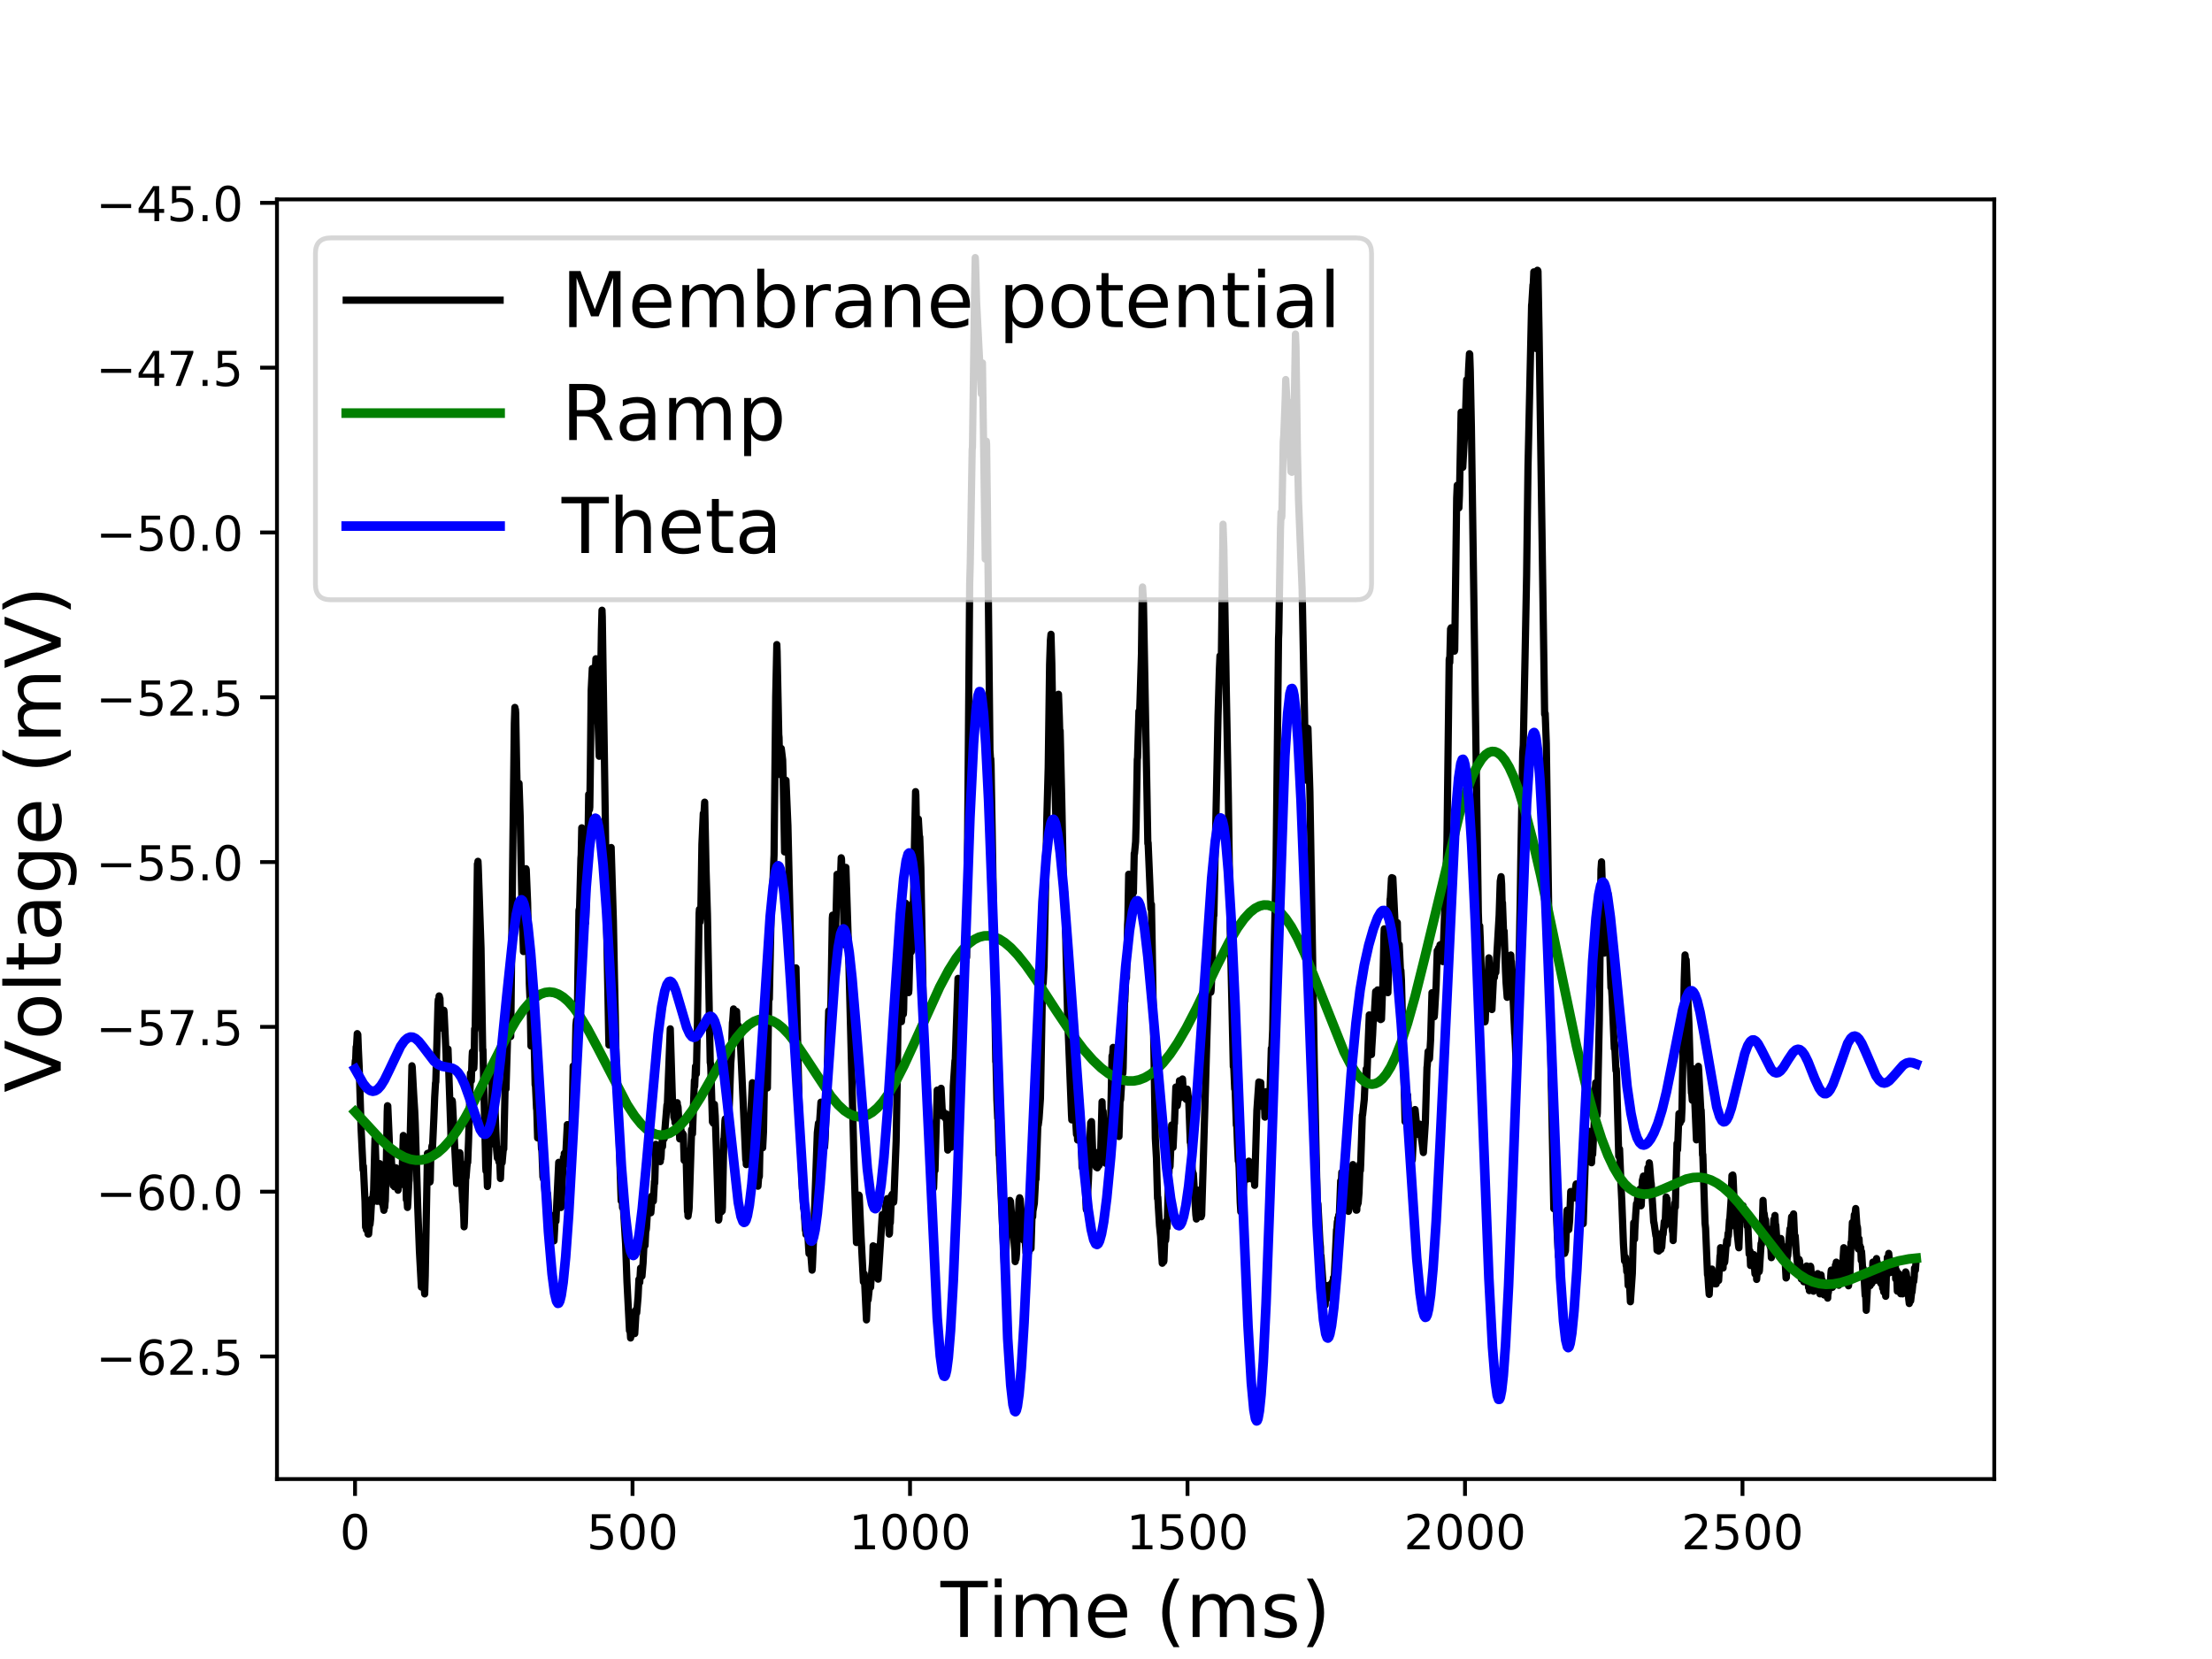<?xml version="1.0" encoding="utf-8" standalone="no"?>
<!DOCTYPE svg PUBLIC "-//W3C//DTD SVG 1.1//EN"
  "http://www.w3.org/Graphics/SVG/1.1/DTD/svg11.dtd">
<!-- Created with matplotlib (http://matplotlib.org/) -->
<svg height="345pt" version="1.1" viewBox="0 0 460 345" width="460pt" xmlns="http://www.w3.org/2000/svg" xmlns:xlink="http://www.w3.org/1999/xlink">
 <defs>
  <style type="text/css">
*{stroke-linecap:butt;stroke-linejoin:round;}
  </style>
 </defs>
 <g id="figure_1">
  <g id="patch_1">
   <path d="M 0 345.6 
L 460.8 345.6 
L 460.8 0 
L 0 0 
z
" style="fill:#ffffff;"/>
  </g>
  <g id="axes_1">
   <g id="patch_2">
    <path d="M 57.6 307.584 
L 414.72 307.584 
L 414.72 41.472 
L 57.6 41.472 
z
" style="fill:#ffffff;"/>
   </g>
   <g id="matplotlib.axis_1">
    <g id="xtick_1">
     <g id="line2d_1">
      <defs>
       <path d="M 0 0 
L 0 3.5 
" id="m04fac59b9b" style="stroke:#000000;stroke-width:0.8;"/>
      </defs>
      <g>
       <use style="stroke:#000000;stroke-width:0.8;" x="73.833" xlink:href="#m04fac59b9b" y="307.584"/>
      </g>
     </g>
     <g id="text_1">
      <!-- 0 -->
      <defs>
       <path d="M 31.781 66.406 
Q 24.172 66.406 20.328 58.906 
Q 16.5 51.422 16.5 36.375 
Q 16.5 21.391 20.328 13.891 
Q 24.172 6.391 31.781 6.391 
Q 39.453 6.391 43.281 13.891 
Q 47.125 21.391 47.125 36.375 
Q 47.125 51.422 43.281 58.906 
Q 39.453 66.406 31.781 66.406 
z
M 31.781 74.219 
Q 44.047 74.219 50.516 64.516 
Q 56.984 54.828 56.984 36.375 
Q 56.984 17.969 50.516 8.266 
Q 44.047 -1.422 31.781 -1.422 
Q 19.531 -1.422 13.062 8.266 
Q 6.594 17.969 6.594 36.375 
Q 6.594 54.828 13.062 64.516 
Q 19.531 74.219 31.781 74.219 
z
" id="DejaVuSans-30"/>
      </defs>
      <g transform="translate(70.651 322.182)scale(0.1 -0.1)">
       <use xlink:href="#DejaVuSans-30"/>
      </g>
     </g>
    </g>
    <g id="xtick_2">
     <g id="line2d_2">
      <g>
       <use style="stroke:#000000;stroke-width:0.8;" x="131.539" xlink:href="#m04fac59b9b" y="307.584"/>
      </g>
     </g>
     <g id="text_2">
      <!-- 500 -->
      <defs>
       <path d="M 10.797 72.906 
L 49.516 72.906 
L 49.516 64.594 
L 19.828 64.594 
L 19.828 46.734 
Q 21.969 47.469 24.109 47.828 
Q 26.266 48.188 28.422 48.188 
Q 40.625 48.188 47.75 41.5 
Q 54.891 34.812 54.891 23.391 
Q 54.891 11.625 47.562 5.094 
Q 40.234 -1.422 26.906 -1.422 
Q 22.312 -1.422 17.547 -0.641 
Q 12.797 0.141 7.719 1.703 
L 7.719 11.625 
Q 12.109 9.234 16.797 8.062 
Q 21.484 6.891 26.703 6.891 
Q 35.156 6.891 40.078 11.328 
Q 45.016 15.766 45.016 23.391 
Q 45.016 31 40.078 35.438 
Q 35.156 39.891 26.703 39.891 
Q 22.75 39.891 18.812 39.016 
Q 14.891 38.141 10.797 36.281 
z
" id="DejaVuSans-35"/>
      </defs>
      <g transform="translate(121.995 322.182)scale(0.1 -0.1)">
       <use xlink:href="#DejaVuSans-35"/>
       <use x="63.623" xlink:href="#DejaVuSans-30"/>
       <use x="127.246" xlink:href="#DejaVuSans-30"/>
      </g>
     </g>
    </g>
    <g id="xtick_3">
     <g id="line2d_3">
      <g>
       <use style="stroke:#000000;stroke-width:0.8;" x="189.245" xlink:href="#m04fac59b9b" y="307.584"/>
      </g>
     </g>
     <g id="text_3">
      <!-- 1000 -->
      <defs>
       <path d="M 12.406 8.297 
L 28.516 8.297 
L 28.516 63.922 
L 10.984 60.406 
L 10.984 69.391 
L 28.422 72.906 
L 38.281 72.906 
L 38.281 8.297 
L 54.391 8.297 
L 54.391 0 
L 12.406 0 
z
" id="DejaVuSans-31"/>
      </defs>
      <g transform="translate(176.52 322.182)scale(0.1 -0.1)">
       <use xlink:href="#DejaVuSans-31"/>
       <use x="63.623" xlink:href="#DejaVuSans-30"/>
       <use x="127.246" xlink:href="#DejaVuSans-30"/>
       <use x="190.869" xlink:href="#DejaVuSans-30"/>
      </g>
     </g>
    </g>
    <g id="xtick_4">
     <g id="line2d_4">
      <g>
       <use style="stroke:#000000;stroke-width:0.8;" x="246.951" xlink:href="#m04fac59b9b" y="307.584"/>
      </g>
     </g>
     <g id="text_4">
      <!-- 1500 -->
      <g transform="translate(234.226 322.182)scale(0.1 -0.1)">
       <use xlink:href="#DejaVuSans-31"/>
       <use x="63.623" xlink:href="#DejaVuSans-35"/>
       <use x="127.246" xlink:href="#DejaVuSans-30"/>
       <use x="190.869" xlink:href="#DejaVuSans-30"/>
      </g>
     </g>
    </g>
    <g id="xtick_5">
     <g id="line2d_5">
      <g>
       <use style="stroke:#000000;stroke-width:0.8;" x="304.657" xlink:href="#m04fac59b9b" y="307.584"/>
      </g>
     </g>
     <g id="text_5">
      <!-- 2000 -->
      <defs>
       <path d="M 19.188 8.297 
L 53.609 8.297 
L 53.609 0 
L 7.328 0 
L 7.328 8.297 
Q 12.938 14.109 22.625 23.891 
Q 32.328 33.688 34.812 36.531 
Q 39.547 41.844 41.422 45.531 
Q 43.312 49.219 43.312 52.781 
Q 43.312 58.594 39.234 62.25 
Q 35.156 65.922 28.609 65.922 
Q 23.969 65.922 18.812 64.312 
Q 13.672 62.703 7.812 59.422 
L 7.812 69.391 
Q 13.766 71.781 18.938 73 
Q 24.125 74.219 28.422 74.219 
Q 39.75 74.219 46.484 68.547 
Q 53.219 62.891 53.219 53.422 
Q 53.219 48.922 51.531 44.891 
Q 49.859 40.875 45.406 35.406 
Q 44.188 33.984 37.641 27.219 
Q 31.109 20.453 19.188 8.297 
z
" id="DejaVuSans-32"/>
      </defs>
      <g transform="translate(291.932 322.182)scale(0.1 -0.1)">
       <use xlink:href="#DejaVuSans-32"/>
       <use x="63.623" xlink:href="#DejaVuSans-30"/>
       <use x="127.246" xlink:href="#DejaVuSans-30"/>
       <use x="190.869" xlink:href="#DejaVuSans-30"/>
      </g>
     </g>
    </g>
    <g id="xtick_6">
     <g id="line2d_6">
      <g>
       <use style="stroke:#000000;stroke-width:0.8;" x="362.363" xlink:href="#m04fac59b9b" y="307.584"/>
      </g>
     </g>
     <g id="text_6">
      <!-- 2500 -->
      <g transform="translate(349.638 322.182)scale(0.1 -0.1)">
       <use xlink:href="#DejaVuSans-32"/>
       <use x="63.623" xlink:href="#DejaVuSans-35"/>
       <use x="127.246" xlink:href="#DejaVuSans-30"/>
       <use x="190.869" xlink:href="#DejaVuSans-30"/>
      </g>
     </g>
    </g>
    <g id="text_7">
     <!-- Time (ms) -->
     <defs>
      <path d="M -0.297 72.906 
L 61.375 72.906 
L 61.375 64.594 
L 35.5 64.594 
L 35.5 0 
L 25.594 0 
L 25.594 64.594 
L -0.297 64.594 
z
" id="DejaVuSans-54"/>
      <path d="M 9.422 54.688 
L 18.406 54.688 
L 18.406 0 
L 9.422 0 
z
M 9.422 75.984 
L 18.406 75.984 
L 18.406 64.594 
L 9.422 64.594 
z
" id="DejaVuSans-69"/>
      <path d="M 52 44.188 
Q 55.375 50.25 60.062 53.125 
Q 64.75 56 71.094 56 
Q 79.641 56 84.281 50.016 
Q 88.922 44.047 88.922 33.016 
L 88.922 0 
L 79.891 0 
L 79.891 32.719 
Q 79.891 40.578 77.094 44.375 
Q 74.312 48.188 68.609 48.188 
Q 61.625 48.188 57.562 43.547 
Q 53.516 38.922 53.516 30.906 
L 53.516 0 
L 44.484 0 
L 44.484 32.719 
Q 44.484 40.625 41.703 44.406 
Q 38.922 48.188 33.109 48.188 
Q 26.219 48.188 22.156 43.531 
Q 18.109 38.875 18.109 30.906 
L 18.109 0 
L 9.078 0 
L 9.078 54.688 
L 18.109 54.688 
L 18.109 46.188 
Q 21.188 51.219 25.484 53.609 
Q 29.781 56 35.688 56 
Q 41.656 56 45.828 52.969 
Q 50 49.953 52 44.188 
z
" id="DejaVuSans-6d"/>
      <path d="M 56.203 29.594 
L 56.203 25.203 
L 14.891 25.203 
Q 15.484 15.922 20.484 11.062 
Q 25.484 6.203 34.422 6.203 
Q 39.594 6.203 44.453 7.469 
Q 49.312 8.734 54.109 11.281 
L 54.109 2.781 
Q 49.266 0.734 44.188 -0.344 
Q 39.109 -1.422 33.891 -1.422 
Q 20.797 -1.422 13.156 6.188 
Q 5.516 13.812 5.516 26.812 
Q 5.516 40.234 12.766 48.109 
Q 20.016 56 32.328 56 
Q 43.359 56 49.781 48.891 
Q 56.203 41.797 56.203 29.594 
z
M 47.219 32.234 
Q 47.125 39.594 43.094 43.984 
Q 39.062 48.391 32.422 48.391 
Q 24.906 48.391 20.391 44.141 
Q 15.875 39.891 15.188 32.172 
z
" id="DejaVuSans-65"/>
      <path id="DejaVuSans-20"/>
      <path d="M 31 75.875 
Q 24.469 64.656 21.281 53.656 
Q 18.109 42.672 18.109 31.391 
Q 18.109 20.125 21.312 9.062 
Q 24.516 -2 31 -13.188 
L 23.188 -13.188 
Q 15.875 -1.703 12.234 9.375 
Q 8.594 20.453 8.594 31.391 
Q 8.594 42.281 12.203 53.312 
Q 15.828 64.359 23.188 75.875 
z
" id="DejaVuSans-28"/>
      <path d="M 44.281 53.078 
L 44.281 44.578 
Q 40.484 46.531 36.375 47.5 
Q 32.281 48.484 27.875 48.484 
Q 21.188 48.484 17.844 46.438 
Q 14.5 44.391 14.5 40.281 
Q 14.5 37.156 16.891 35.375 
Q 19.281 33.594 26.516 31.984 
L 29.594 31.297 
Q 39.156 29.25 43.188 25.516 
Q 47.219 21.781 47.219 15.094 
Q 47.219 7.469 41.188 3.016 
Q 35.156 -1.422 24.609 -1.422 
Q 20.219 -1.422 15.453 -0.562 
Q 10.688 0.297 5.422 2 
L 5.422 11.281 
Q 10.406 8.688 15.234 7.391 
Q 20.062 6.109 24.812 6.109 
Q 31.156 6.109 34.562 8.281 
Q 37.984 10.453 37.984 14.406 
Q 37.984 18.062 35.516 20.016 
Q 33.062 21.969 24.703 23.781 
L 21.578 24.516 
Q 13.234 26.266 9.516 29.906 
Q 5.812 33.547 5.812 39.891 
Q 5.812 47.609 11.281 51.797 
Q 16.75 56 26.812 56 
Q 31.781 56 36.172 55.266 
Q 40.578 54.547 44.281 53.078 
z
" id="DejaVuSans-73"/>
      <path d="M 8.016 75.875 
L 15.828 75.875 
Q 23.141 64.359 26.781 53.312 
Q 30.422 42.281 30.422 31.391 
Q 30.422 20.453 26.781 9.375 
Q 23.141 -1.703 15.828 -13.188 
L 8.016 -13.188 
Q 14.5 -2 17.703 9.062 
Q 20.906 20.125 20.906 31.391 
Q 20.906 42.672 17.703 53.656 
Q 14.5 64.656 8.016 75.875 
z
" id="DejaVuSans-29"/>
     </defs>
     <g transform="translate(195.595 340.42)scale(0.16 -0.16)">
      <use xlink:href="#DejaVuSans-54"/>
      <use x="61.037" xlink:href="#DejaVuSans-69"/>
      <use x="88.82" xlink:href="#DejaVuSans-6d"/>
      <use x="186.232" xlink:href="#DejaVuSans-65"/>
      <use x="247.756" xlink:href="#DejaVuSans-20"/>
      <use x="279.543" xlink:href="#DejaVuSans-28"/>
      <use x="318.557" xlink:href="#DejaVuSans-6d"/>
      <use x="415.969" xlink:href="#DejaVuSans-73"/>
      <use x="468.068" xlink:href="#DejaVuSans-29"/>
     </g>
    </g>
   </g>
   <g id="matplotlib.axis_2">
    <g id="ytick_1">
     <g id="line2d_7">
      <defs>
       <path d="M 0 0 
L -3.5 0 
" id="m7ed6a6e946" style="stroke:#000000;stroke-width:0.8;"/>
      </defs>
      <g>
       <use style="stroke:#000000;stroke-width:0.8;" x="57.6" xlink:href="#m7ed6a6e946" y="282.092"/>
      </g>
     </g>
     <g id="text_8">
      <!-- −62.5 -->
      <defs>
       <path d="M 10.594 35.5 
L 73.188 35.5 
L 73.188 27.203 
L 10.594 27.203 
z
" id="DejaVuSans-2212"/>
       <path d="M 33.016 40.375 
Q 26.375 40.375 22.484 35.828 
Q 18.609 31.297 18.609 23.391 
Q 18.609 15.531 22.484 10.953 
Q 26.375 6.391 33.016 6.391 
Q 39.656 6.391 43.531 10.953 
Q 47.406 15.531 47.406 23.391 
Q 47.406 31.297 43.531 35.828 
Q 39.656 40.375 33.016 40.375 
z
M 52.594 71.297 
L 52.594 62.312 
Q 48.875 64.062 45.094 64.984 
Q 41.312 65.922 37.594 65.922 
Q 27.828 65.922 22.672 59.328 
Q 17.531 52.734 16.797 39.406 
Q 19.672 43.656 24.016 45.922 
Q 28.375 48.188 33.594 48.188 
Q 44.578 48.188 50.953 41.516 
Q 57.328 34.859 57.328 23.391 
Q 57.328 12.156 50.688 5.359 
Q 44.047 -1.422 33.016 -1.422 
Q 20.359 -1.422 13.672 8.266 
Q 6.984 17.969 6.984 36.375 
Q 6.984 53.656 15.188 63.938 
Q 23.391 74.219 37.203 74.219 
Q 40.922 74.219 44.703 73.484 
Q 48.484 72.75 52.594 71.297 
z
" id="DejaVuSans-36"/>
       <path d="M 10.688 12.406 
L 21 12.406 
L 21 0 
L 10.688 0 
z
" id="DejaVuSans-2e"/>
      </defs>
      <g transform="translate(19.955 285.891)scale(0.1 -0.1)">
       <use xlink:href="#DejaVuSans-2212"/>
       <use x="83.789" xlink:href="#DejaVuSans-36"/>
       <use x="147.412" xlink:href="#DejaVuSans-32"/>
       <use x="211.035" xlink:href="#DejaVuSans-2e"/>
       <use x="242.822" xlink:href="#DejaVuSans-35"/>
      </g>
     </g>
    </g>
    <g id="ytick_2">
     <g id="line2d_8">
      <g>
       <use style="stroke:#000000;stroke-width:0.8;" x="57.6" xlink:href="#m7ed6a6e946" y="247.82"/>
      </g>
     </g>
     <g id="text_9">
      <!-- −60.0 -->
      <g transform="translate(19.955 251.619)scale(0.1 -0.1)">
       <use xlink:href="#DejaVuSans-2212"/>
       <use x="83.789" xlink:href="#DejaVuSans-36"/>
       <use x="147.412" xlink:href="#DejaVuSans-30"/>
       <use x="211.035" xlink:href="#DejaVuSans-2e"/>
       <use x="242.822" xlink:href="#DejaVuSans-30"/>
      </g>
     </g>
    </g>
    <g id="ytick_3">
     <g id="line2d_9">
      <g>
       <use style="stroke:#000000;stroke-width:0.8;" x="57.6" xlink:href="#m7ed6a6e946" y="213.548"/>
      </g>
     </g>
     <g id="text_10">
      <!-- −57.5 -->
      <defs>
       <path d="M 8.203 72.906 
L 55.078 72.906 
L 55.078 68.703 
L 28.609 0 
L 18.312 0 
L 43.219 64.594 
L 8.203 64.594 
z
" id="DejaVuSans-37"/>
      </defs>
      <g transform="translate(19.955 217.347)scale(0.1 -0.1)">
       <use xlink:href="#DejaVuSans-2212"/>
       <use x="83.789" xlink:href="#DejaVuSans-35"/>
       <use x="147.412" xlink:href="#DejaVuSans-37"/>
       <use x="211.035" xlink:href="#DejaVuSans-2e"/>
       <use x="242.822" xlink:href="#DejaVuSans-35"/>
      </g>
     </g>
    </g>
    <g id="ytick_4">
     <g id="line2d_10">
      <g>
       <use style="stroke:#000000;stroke-width:0.8;" x="57.6" xlink:href="#m7ed6a6e946" y="179.275"/>
      </g>
     </g>
     <g id="text_11">
      <!-- −55.0 -->
      <g transform="translate(19.955 183.075)scale(0.1 -0.1)">
       <use xlink:href="#DejaVuSans-2212"/>
       <use x="83.789" xlink:href="#DejaVuSans-35"/>
       <use x="147.412" xlink:href="#DejaVuSans-35"/>
       <use x="211.035" xlink:href="#DejaVuSans-2e"/>
       <use x="242.822" xlink:href="#DejaVuSans-30"/>
      </g>
     </g>
    </g>
    <g id="ytick_5">
     <g id="line2d_11">
      <g>
       <use style="stroke:#000000;stroke-width:0.8;" x="57.6" xlink:href="#m7ed6a6e946" y="145.003"/>
      </g>
     </g>
     <g id="text_12">
      <!-- −52.5 -->
      <g transform="translate(19.955 148.802)scale(0.1 -0.1)">
       <use xlink:href="#DejaVuSans-2212"/>
       <use x="83.789" xlink:href="#DejaVuSans-35"/>
       <use x="147.412" xlink:href="#DejaVuSans-32"/>
       <use x="211.035" xlink:href="#DejaVuSans-2e"/>
       <use x="242.822" xlink:href="#DejaVuSans-35"/>
      </g>
     </g>
    </g>
    <g id="ytick_6">
     <g id="line2d_12">
      <g>
       <use style="stroke:#000000;stroke-width:0.8;" x="57.6" xlink:href="#m7ed6a6e946" y="110.731"/>
      </g>
     </g>
     <g id="text_13">
      <!-- −50.0 -->
      <g transform="translate(19.955 114.53)scale(0.1 -0.1)">
       <use xlink:href="#DejaVuSans-2212"/>
       <use x="83.789" xlink:href="#DejaVuSans-35"/>
       <use x="147.412" xlink:href="#DejaVuSans-30"/>
       <use x="211.035" xlink:href="#DejaVuSans-2e"/>
       <use x="242.822" xlink:href="#DejaVuSans-30"/>
      </g>
     </g>
    </g>
    <g id="ytick_7">
     <g id="line2d_13">
      <g>
       <use style="stroke:#000000;stroke-width:0.8;" x="57.6" xlink:href="#m7ed6a6e946" y="76.459"/>
      </g>
     </g>
     <g id="text_14">
      <!-- −47.5 -->
      <defs>
       <path d="M 37.797 64.312 
L 12.891 25.391 
L 37.797 25.391 
z
M 35.203 72.906 
L 47.609 72.906 
L 47.609 25.391 
L 58.016 25.391 
L 58.016 17.188 
L 47.609 17.188 
L 47.609 0 
L 37.797 0 
L 37.797 17.188 
L 4.891 17.188 
L 4.891 26.703 
z
" id="DejaVuSans-34"/>
      </defs>
      <g transform="translate(19.955 80.258)scale(0.1 -0.1)">
       <use xlink:href="#DejaVuSans-2212"/>
       <use x="83.789" xlink:href="#DejaVuSans-34"/>
       <use x="147.412" xlink:href="#DejaVuSans-37"/>
       <use x="211.035" xlink:href="#DejaVuSans-2e"/>
       <use x="242.822" xlink:href="#DejaVuSans-35"/>
      </g>
     </g>
    </g>
    <g id="ytick_8">
     <g id="line2d_14">
      <g>
       <use style="stroke:#000000;stroke-width:0.8;" x="57.6" xlink:href="#m7ed6a6e946" y="42.186"/>
      </g>
     </g>
     <g id="text_15">
      <!-- −45.0 -->
      <g transform="translate(19.955 45.986)scale(0.1 -0.1)">
       <use xlink:href="#DejaVuSans-2212"/>
       <use x="83.789" xlink:href="#DejaVuSans-34"/>
       <use x="147.412" xlink:href="#DejaVuSans-35"/>
       <use x="211.035" xlink:href="#DejaVuSans-2e"/>
       <use x="242.822" xlink:href="#DejaVuSans-30"/>
      </g>
     </g>
    </g>
    <g id="text_16">
     <!-- Voltage (mV) -->
     <defs>
      <path d="M 28.609 0 
L 0.781 72.906 
L 11.078 72.906 
L 34.188 11.531 
L 57.328 72.906 
L 67.578 72.906 
L 39.797 0 
z
" id="DejaVuSans-56"/>
      <path d="M 30.609 48.391 
Q 23.391 48.391 19.188 42.75 
Q 14.984 37.109 14.984 27.297 
Q 14.984 17.484 19.156 11.844 
Q 23.344 6.203 30.609 6.203 
Q 37.797 6.203 41.984 11.859 
Q 46.188 17.531 46.188 27.297 
Q 46.188 37.016 41.984 42.703 
Q 37.797 48.391 30.609 48.391 
z
M 30.609 56 
Q 42.328 56 49.016 48.375 
Q 55.719 40.766 55.719 27.297 
Q 55.719 13.875 49.016 6.219 
Q 42.328 -1.422 30.609 -1.422 
Q 18.844 -1.422 12.172 6.219 
Q 5.516 13.875 5.516 27.297 
Q 5.516 40.766 12.172 48.375 
Q 18.844 56 30.609 56 
z
" id="DejaVuSans-6f"/>
      <path d="M 9.422 75.984 
L 18.406 75.984 
L 18.406 0 
L 9.422 0 
z
" id="DejaVuSans-6c"/>
      <path d="M 18.312 70.219 
L 18.312 54.688 
L 36.812 54.688 
L 36.812 47.703 
L 18.312 47.703 
L 18.312 18.016 
Q 18.312 11.328 20.141 9.422 
Q 21.969 7.516 27.594 7.516 
L 36.812 7.516 
L 36.812 0 
L 27.594 0 
Q 17.188 0 13.234 3.875 
Q 9.281 7.766 9.281 18.016 
L 9.281 47.703 
L 2.688 47.703 
L 2.688 54.688 
L 9.281 54.688 
L 9.281 70.219 
z
" id="DejaVuSans-74"/>
      <path d="M 34.281 27.484 
Q 23.391 27.484 19.188 25 
Q 14.984 22.516 14.984 16.5 
Q 14.984 11.719 18.141 8.906 
Q 21.297 6.109 26.703 6.109 
Q 34.188 6.109 38.703 11.406 
Q 43.219 16.703 43.219 25.484 
L 43.219 27.484 
z
M 52.203 31.203 
L 52.203 0 
L 43.219 0 
L 43.219 8.297 
Q 40.141 3.328 35.547 0.953 
Q 30.953 -1.422 24.312 -1.422 
Q 15.922 -1.422 10.953 3.297 
Q 6 8.016 6 15.922 
Q 6 25.141 12.172 29.828 
Q 18.359 34.516 30.609 34.516 
L 43.219 34.516 
L 43.219 35.406 
Q 43.219 41.609 39.141 45 
Q 35.062 48.391 27.688 48.391 
Q 23 48.391 18.547 47.266 
Q 14.109 46.141 10.016 43.891 
L 10.016 52.203 
Q 14.938 54.109 19.578 55.047 
Q 24.219 56 28.609 56 
Q 40.484 56 46.344 49.844 
Q 52.203 43.703 52.203 31.203 
z
" id="DejaVuSans-61"/>
      <path d="M 45.406 27.984 
Q 45.406 37.75 41.375 43.109 
Q 37.359 48.484 30.078 48.484 
Q 22.859 48.484 18.828 43.109 
Q 14.797 37.75 14.797 27.984 
Q 14.797 18.266 18.828 12.891 
Q 22.859 7.516 30.078 7.516 
Q 37.359 7.516 41.375 12.891 
Q 45.406 18.266 45.406 27.984 
z
M 54.391 6.781 
Q 54.391 -7.172 48.188 -13.984 
Q 42 -20.797 29.203 -20.797 
Q 24.469 -20.797 20.266 -20.094 
Q 16.062 -19.391 12.109 -17.922 
L 12.109 -9.188 
Q 16.062 -11.328 19.922 -12.344 
Q 23.781 -13.375 27.781 -13.375 
Q 36.625 -13.375 41.016 -8.766 
Q 45.406 -4.156 45.406 5.172 
L 45.406 9.625 
Q 42.625 4.781 38.281 2.391 
Q 33.938 0 27.875 0 
Q 17.828 0 11.672 7.656 
Q 5.516 15.328 5.516 27.984 
Q 5.516 40.672 11.672 48.328 
Q 17.828 56 27.875 56 
Q 33.938 56 38.281 53.609 
Q 42.625 51.219 45.406 46.391 
L 45.406 54.688 
L 54.391 54.688 
z
" id="DejaVuSans-67"/>
     </defs>
     <g transform="translate(12.627 227.199)rotate(-90)scale(0.16 -0.16)">
      <use xlink:href="#DejaVuSans-56"/>
      <use x="68.299" xlink:href="#DejaVuSans-6f"/>
      <use x="129.48" xlink:href="#DejaVuSans-6c"/>
      <use x="157.264" xlink:href="#DejaVuSans-74"/>
      <use x="196.473" xlink:href="#DejaVuSans-61"/>
      <use x="257.752" xlink:href="#DejaVuSans-67"/>
      <use x="321.229" xlink:href="#DejaVuSans-65"/>
      <use x="382.752" xlink:href="#DejaVuSans-20"/>
      <use x="414.539" xlink:href="#DejaVuSans-28"/>
      <use x="453.553" xlink:href="#DejaVuSans-6d"/>
      <use x="550.965" xlink:href="#DejaVuSans-56"/>
      <use x="619.373" xlink:href="#DejaVuSans-29"/>
     </g>
    </g>
   </g>
   <g id="line2d_15">
    <path clip-path="url(#p3e377da269)" d="M 73.833 221.437 
L 73.89 220.566 
L 73.89 220.566 
L 73.89 220.566 
L 73.948 220.893 
L 74.064 217.714 
L 74.121 218.008 
L 74.294 214.95 
L 74.41 215.147 
L 74.525 218.219 
L 74.698 221.945 
L 75.102 234.942 
L 75.506 243.294 
L 75.564 242.504 
L 75.91 249.929 
L 76.026 255.185 
L 76.083 254.839 
L 76.141 255.057 
L 76.199 255.729 
L 76.256 255.209 
L 76.314 253.967 
L 76.372 254.375 
L 76.545 256.632 
L 76.66 256.625 
L 76.833 254.556 
L 76.949 254.62 
L 77.064 253.518 
L 77.295 249.287 
L 77.353 250.043 
L 77.411 250.12 
L 77.468 249.87 
L 77.699 247.539 
L 77.93 238.646 
L 77.988 236.709 
L 78.045 238.067 
L 78.449 249.824 
L 78.507 249.499 
L 78.622 247.492 
L 78.68 248.746 
L 78.969 241.983 
L 79.142 247.784 
L 79.199 247.453 
L 79.315 247.255 
L 79.373 247.79 
L 79.43 250.184 
L 79.488 250.04 
L 79.546 249.908 
L 79.834 251.695 
L 79.95 249.797 
L 80.007 251.072 
L 80.065 250.191 
L 80.123 249.73 
L 80.354 241.082 
L 80.527 231.162 
L 80.584 229.941 
L 80.642 229.983 
L 80.931 236.641 
L 81.104 242.249 
L 81.161 241.192 
L 81.277 239.682 
L 81.335 240.27 
L 81.565 244.164 
L 81.738 246.509 
L 81.796 245.305 
L 81.854 246.553 
L 81.912 245.969 
L 81.969 246.013 
L 82.027 246.81 
L 82.085 246.386 
L 82.142 246.522 
L 82.316 242.838 
L 82.431 243.793 
L 82.489 243.036 
L 82.777 247.513 
L 82.95 245.704 
L 83.008 245.027 
L 83.181 246.465 
L 83.297 244.033 
L 83.354 244.39 
L 83.412 244.603 
L 83.527 244.259 
L 83.585 244.804 
L 83.874 236.132 
L 83.931 236.344 
L 84.162 240.582 
L 84.278 242.324 
L 84.335 242.255 
L 84.508 249.495 
L 84.566 248.308 
L 84.739 251.1 
L 84.797 250.39 
L 85.028 245.86 
L 85.085 245.448 
L 85.662 221.635 
L 85.72 221.911 
L 85.951 226.226 
L 86.066 228.254 
L 86.24 230.994 
L 86.355 233.562 
L 86.874 251.082 
L 87.221 260.191 
L 87.624 267.662 
L 87.682 267.366 
L 87.855 262.99 
L 87.913 263.799 
L 88.317 269.082 
L 88.432 265.275 
L 88.894 239.855 
L 89.009 241.021 
L 89.067 240.616 
L 89.125 239.778 
L 89.356 244.576 
L 89.413 245.805 
L 89.471 245.463 
L 89.586 240.284 
L 89.644 240.406 
L 89.817 238.384 
L 89.875 238.189 
L 89.933 238.864 
L 90.221 232.551 
L 90.394 228.158 
L 90.567 225.205 
L 90.625 225.028 
L 90.914 214.978 
L 91.087 208.677 
L 91.145 207.884 
L 91.202 208.919 
L 91.26 208.241 
L 91.318 207.111 
L 91.375 207.219 
L 91.433 207.856 
L 91.491 207.66 
L 91.664 213.788 
L 91.722 212.474 
L 91.779 213.02 
L 91.837 213.4 
L 91.952 211.912 
L 92.01 212.837 
L 92.241 210.626 
L 92.299 210.088 
L 92.356 210.573 
L 92.76 219.148 
L 92.818 222.067 
L 92.876 221.477 
L 92.933 221.147 
L 93.107 218.661 
L 93.164 218.154 
L 93.741 234.729 
L 93.799 237.564 
L 93.857 236.941 
L 94.03 228.859 
L 94.088 229.166 
L 94.953 246.111 
L 95.126 245.596 
L 95.184 245.361 
L 95.357 243.763 
L 95.415 243.499 
L 95.588 239.705 
L 95.646 239.773 
L 95.876 245.917 
L 95.934 245.135 
L 95.992 245.496 
L 96.223 249.876 
L 96.28 249.601 
L 96.454 253.225 
L 96.511 255.125 
L 96.569 254.329 
L 96.857 244.298 
L 96.915 244.915 
L 97.088 242.704 
L 97.204 241.62 
L 97.261 241.744 
L 97.435 237.336 
L 97.838 223.176 
L 98.012 224.77 
L 98.185 219.66 
L 98.242 218.743 
L 98.3 219.519 
L 98.358 219.853 
L 98.416 219.645 
L 98.531 222.152 
L 98.589 221.12 
L 98.704 213.96 
L 98.762 214.347 
L 98.819 213.933 
L 99.281 179.652 
L 99.339 180.678 
L 99.397 179.117 
L 99.454 180.177 
L 100.031 197.154 
L 100.378 218.474 
L 100.435 218.294 
L 101.012 242.674 
L 101.07 243.525 
L 101.185 241.415 
L 101.359 246.74 
L 101.416 246.183 
L 101.762 235.433 
L 101.878 238.02 
L 101.936 236.656 
L 101.993 236.423 
L 102.051 237.985 
L 102.224 230.15 
L 102.397 222.501 
L 102.455 222.429 
L 102.628 224.087 
L 102.686 224.366 
L 103.032 232.833 
L 103.263 239.004 
L 103.436 240.814 
L 103.494 239.322 
L 103.551 240.415 
L 103.724 241.387 
L 103.782 241.671 
L 103.84 240.689 
L 103.898 240.939 
L 104.071 245.076 
L 104.302 239.927 
L 104.417 241.788 
L 104.475 241.1 
L 104.705 238.537 
L 104.763 238.938 
L 105.052 225.57 
L 105.167 226.126 
L 105.225 226.468 
L 105.629 213.39 
L 105.802 210.911 
L 106.09 215.357 
L 106.148 214.926 
L 106.206 215.549 
L 106.668 174.38 
L 106.956 150.484 
L 107.071 147.112 
L 107.129 147.507 
L 107.187 147.554 
L 107.245 148.345 
L 107.418 158.187 
L 107.533 163.66 
L 107.649 163.043 
L 107.764 165.455 
L 107.937 162.909 
L 108.168 169.67 
L 108.63 192.64 
L 108.687 192.982 
L 108.86 197.885 
L 108.918 197.444 
L 109.38 180.653 
L 109.437 180.842 
L 109.726 187.827 
L 110.072 204.571 
L 110.245 208.324 
L 110.418 217.525 
L 110.476 216.32 
L 110.534 216.327 
L 110.707 213.816 
L 110.765 214.365 
L 110.88 216.949 
L 110.938 215.21 
L 110.995 215.882 
L 111.053 215.576 
L 111.284 225.605 
L 111.342 225.404 
L 111.573 230.49 
L 111.63 230.832 
L 111.803 236.642 
L 111.861 235.889 
L 111.976 233.971 
L 112.034 234.112 
L 112.092 235.69 
L 112.265 232.691 
L 112.496 236.571 
L 112.611 238.957 
L 112.669 238.522 
L 112.9 244.74 
L 112.957 244.536 
L 113.015 245.181 
L 113.073 244.47 
L 113.361 247.945 
L 113.477 245.116 
L 113.65 251.736 
L 113.708 251.278 
L 113.823 248.138 
L 113.881 248.339 
L 114.112 252.145 
L 114.342 256.862 
L 114.458 258.693 
L 114.804 254.573 
L 114.862 254.493 
L 114.977 255.985 
L 115.035 254.683 
L 115.208 258.041 
L 115.497 252.518 
L 115.554 254.022 
L 115.612 253.964 
L 116.189 241.714 
L 116.651 251.11 
L 116.708 250.965 
L 116.997 244.43 
L 117.17 240.719 
L 117.228 241.256 
L 117.285 242.305 
L 117.343 239.866 
L 117.401 240.357 
L 117.459 240.628 
L 117.574 239.598 
L 117.632 239.683 
L 117.689 239.518 
L 117.978 233.868 
L 118.036 234.641 
L 118.151 236.044 
L 118.209 234.954 
L 118.497 242.248 
L 118.959 234.178 
L 119.19 221.689 
L 119.247 221.924 
L 119.421 225.688 
L 119.478 225.226 
L 119.536 224.612 
L 119.767 213.162 
L 119.882 212.11 
L 119.94 214.038 
L 119.998 213.46 
L 120.055 212.843 
L 120.171 202.995 
L 120.402 189.31 
L 120.459 189.065 
L 120.517 189.16 
L 120.805 178.5 
L 120.863 177.769 
L 120.979 172.151 
L 121.325 177.688 
L 121.498 178.683 
L 121.787 191.847 
L 122.075 182.456 
L 122.133 183.533 
L 122.248 176.874 
L 122.421 165.206 
L 122.594 168.359 
L 122.652 167.839 
L 122.768 159.744 
L 122.941 143.562 
L 123.171 139.017 
L 123.402 147.809 
L 123.46 146.959 
L 123.691 142.155 
L 123.922 136.988 
L 123.979 137.142 
L 124.095 142.065 
L 124.268 149.031 
L 124.383 150.643 
L 124.614 157.271 
L 124.787 148.074 
L 125.076 131.013 
L 125.191 126.902 
L 125.249 128.272 
L 125.884 170.758 
L 126.172 193.718 
L 126.576 214.976 
L 126.634 217.322 
L 126.692 215.883 
L 126.865 196.913 
L 127.038 177.046 
L 127.095 176.243 
L 127.557 191.538 
L 127.788 203.541 
L 127.961 211.514 
L 128.25 227.403 
L 128.48 230.565 
L 128.538 230.353 
L 129.173 249.721 
L 129.288 246.433 
L 129.346 248.409 
L 129.461 251.131 
L 129.519 249.016 
L 129.577 250.111 
L 129.75 252.949 
L 130.096 258.631 
L 130.385 266.585 
L 130.904 276.718 
L 130.962 275.637 
L 131.019 276.377 
L 131.135 278.246 
L 131.193 277.235 
L 131.25 277.804 
L 131.423 274.323 
L 131.481 274.14 
L 131.539 273.058 
L 131.597 273.349 
L 131.654 273.641 
L 131.712 272.91 
L 132 277.337 
L 132.231 273.468 
L 132.289 272.336 
L 132.347 272.406 
L 132.404 273.038 
L 132.693 269.674 
L 132.866 266.056 
L 132.924 266.48 
L 133.039 266.683 
L 133.212 263.714 
L 133.27 263.793 
L 133.328 265.369 
L 133.385 265.228 
L 133.443 264.803 
L 133.501 265.386 
L 133.732 262.622 
L 134.02 256.775 
L 134.136 259.022 
L 134.309 255.679 
L 134.366 255.843 
L 134.424 255.453 
L 134.77 250.13 
L 134.828 250.022 
L 134.886 249.284 
L 134.943 249.623 
L 135.001 249.369 
L 135.117 251.77 
L 135.174 251.429 
L 135.232 251.485 
L 135.347 252.206 
L 135.463 250.876 
L 135.521 248.749 
L 135.578 249.176 
L 135.694 249.463 
L 135.751 249.319 
L 135.867 249.79 
L 136.098 245.691 
L 136.155 246.04 
L 136.386 237.968 
L 136.444 238.087 
L 136.617 239.355 
L 136.732 239.635 
L 136.79 239.563 
L 136.848 238.731 
L 137.021 240.574 
L 137.079 240.395 
L 137.136 241.238 
L 137.194 240.983 
L 137.252 240.515 
L 137.309 241.568 
L 137.367 240.374 
L 137.425 240.956 
L 137.483 240.321 
L 137.598 237.802 
L 137.656 237.956 
L 137.713 237.235 
L 137.771 238.456 
L 137.829 237.448 
L 138.06 236.276 
L 138.117 236.796 
L 138.694 229.775 
L 138.752 230.501 
L 139.387 213.949 
L 139.675 223.469 
L 139.849 229.105 
L 139.964 230.274 
L 140.022 230.069 
L 140.137 232.345 
L 140.195 231.924 
L 140.252 232.73 
L 140.31 231.781 
L 140.368 233.467 
L 140.426 232.069 
L 140.714 230.22 
L 140.772 230.299 
L 140.83 229.307 
L 140.887 230.297 
L 140.945 230.007 
L 141.003 230.273 
L 141.291 235.386 
L 141.349 236.841 
L 141.464 234.23 
L 141.522 234.444 
L 141.868 236.415 
L 141.984 235.724 
L 142.041 236.039 
L 142.099 235.946 
L 142.272 241.306 
L 142.503 239.243 
L 142.618 239.493 
L 142.734 242.489 
L 142.965 251.93 
L 143.022 251.618 
L 143.08 252.931 
L 143.138 252.492 
L 143.253 251.777 
L 143.311 251.173 
L 143.83 234.892 
L 144.003 235.787 
L 144.407 224.686 
L 144.465 225.924 
L 144.638 221.749 
L 144.696 222.097 
L 144.811 223.322 
L 145.042 212.492 
L 145.388 189.917 
L 145.446 189.094 
L 145.504 191.783 
L 145.561 191.742 
L 145.735 190.066 
L 145.965 175.566 
L 146.254 169.173 
L 146.312 170.397 
L 146.542 166.812 
L 146.831 180.889 
L 147.119 190.281 
L 147.697 220.985 
L 147.754 221.099 
L 147.812 221.991 
L 148.158 233.311 
L 148.216 233.165 
L 148.274 233.219 
L 148.331 233.579 
L 148.389 232.895 
L 148.562 229.648 
L 148.735 232.116 
L 148.966 238.935 
L 149.428 253.734 
L 149.485 253.575 
L 149.659 250.653 
L 149.716 251.777 
L 149.774 251.878 
L 149.889 250.125 
L 149.947 250.727 
L 150.005 252.014 
L 150.062 251.241 
L 150.178 251.827 
L 150.236 251.089 
L 150.524 236.869 
L 150.582 236.816 
L 150.755 233.061 
L 150.813 232.678 
L 150.986 235.209 
L 151.043 234.892 
L 151.101 235.386 
L 151.159 235.22 
L 151.217 235.148 
L 151.274 233.658 
L 151.332 234.861 
L 151.39 235.348 
L 151.678 229.506 
L 151.967 221.147 
L 152.082 219.603 
L 152.313 212.65 
L 152.371 212.318 
L 152.544 209.816 
L 152.775 212.197 
L 152.832 213.715 
L 152.948 211.244 
L 153.006 211.735 
L 153.179 210.323 
L 153.352 215.009 
L 153.409 213.177 
L 153.467 213.186 
L 153.698 215.611 
L 153.813 213.631 
L 153.871 214.527 
L 154.621 230.933 
L 155.083 241.202 
L 155.141 240.66 
L 155.198 242.193 
L 155.314 240.408 
L 155.487 240.676 
L 155.833 235.031 
L 155.891 233.311 
L 155.949 233.886 
L 156.064 233.18 
L 156.468 225.16 
L 156.526 225.71 
L 156.814 233.572 
L 157.218 239.567 
L 157.276 240.128 
L 157.507 244.967 
L 157.622 246.68 
L 157.795 244.473 
L 157.853 244.797 
L 157.911 244.677 
L 158.199 231.008 
L 158.257 230.334 
L 158.314 228.332 
L 158.372 229.804 
L 158.603 238.695 
L 158.776 235.322 
L 159.065 219.963 
L 159.122 222.145 
L 159.238 225.111 
L 159.295 224.347 
L 159.584 226.251 
L 159.873 207.308 
L 159.988 207.761 
L 160.392 188.799 
L 160.45 189.486 
L 160.969 177.803 
L 161.315 144.792 
L 161.546 134.044 
L 161.604 135.544 
L 161.95 152.763 
L 162.008 153.381 
L 162.181 161.071 
L 162.238 160.803 
L 162.354 158.997 
L 162.469 155.642 
L 162.527 156.103 
L 162.758 158.017 
L 162.873 162.094 
L 163.162 177.169 
L 163.219 176.99 
L 163.45 162.27 
L 163.854 171.74 
L 164.604 204.782 
L 164.72 204.103 
L 164.778 204.443 
L 165.066 208.844 
L 165.181 208.292 
L 165.239 209.35 
L 165.528 201.275 
L 165.759 211.611 
L 166.278 234.451 
L 166.855 247.186 
L 166.913 247.431 
L 167.143 251.281 
L 167.201 251.048 
L 167.49 255.842 
L 167.547 255.425 
L 167.605 256.714 
L 167.721 253.873 
L 167.778 254.95 
L 167.836 256.778 
L 167.894 256.054 
L 167.951 255.808 
L 168.182 259.855 
L 168.24 260.699 
L 168.413 259.141 
L 168.471 258.859 
L 168.875 264.136 
L 168.932 263.579 
L 169.221 256.7 
L 169.336 253.186 
L 169.971 235.54 
L 170.202 233.57 
L 170.26 233.644 
L 170.317 234.526 
L 170.375 234.384 
L 170.721 229.198 
L 170.837 231.559 
L 171.125 238.566 
L 171.356 237.641 
L 171.471 238.553 
L 171.587 237.004 
L 171.991 225.994 
L 172.222 213.866 
L 172.337 210.201 
L 172.51 215.275 
L 172.568 213.755 
L 172.799 208.226 
L 173.087 190.933 
L 173.145 190.309 
L 173.549 203.113 
L 174.068 181.823 
L 174.126 181.898 
L 174.357 186.431 
L 174.53 182.757 
L 174.588 183.136 
L 174.703 184.898 
L 174.934 178.38 
L 174.992 178.631 
L 175.107 181.53 
L 175.222 181.037 
L 175.569 195.786 
L 175.626 196.459 
L 175.742 191.673 
L 175.915 180.379 
L 176.434 196.549 
L 177.646 243.399 
L 178.108 258.395 
L 178.165 257.891 
L 178.627 248.535 
L 178.685 248.69 
L 179.031 256.501 
L 179.55 266.558 
L 179.723 264.925 
L 180.185 274.484 
L 180.416 269.617 
L 180.474 270.253 
L 180.531 270.309 
L 180.993 265.834 
L 181.051 267.688 
L 181.108 266.664 
L 181.455 262.594 
L 181.57 259.077 
L 181.628 260.464 
L 181.916 259.227 
L 181.974 259.594 
L 182.205 261.886 
L 182.32 261.635 
L 182.378 261.941 
L 182.609 266.01 
L 183.474 252.59 
L 183.59 254.403 
L 183.647 254.225 
L 183.705 254.029 
L 183.763 252.996 
L 183.821 253.035 
L 183.878 253.313 
L 183.936 252.286 
L 183.994 252.753 
L 184.051 252.915 
L 184.225 250.643 
L 184.282 250.651 
L 184.34 249.793 
L 184.398 250.325 
L 184.513 249.264 
L 184.571 249.787 
L 184.917 256.643 
L 184.975 256.478 
L 185.09 252.997 
L 185.148 254.294 
L 185.379 248.644 
L 185.436 249.236 
L 185.494 249.391 
L 185.552 248.344 
L 185.609 248.854 
L 185.84 250.007 
L 185.898 249.435 
L 186.129 243.253 
L 186.36 237.293 
L 186.59 224.635 
L 186.879 200.859 
L 186.937 198.208 
L 186.994 198.544 
L 187.11 201.437 
L 187.341 210.64 
L 187.456 212.468 
L 187.745 209.414 
L 187.86 210.897 
L 187.918 209.945 
L 188.322 187.812 
L 188.379 187.864 
L 188.668 194.508 
L 188.956 206.424 
L 189.014 205.848 
L 189.245 196.737 
L 189.303 195.953 
L 189.476 197.976 
L 189.533 197.842 
L 189.822 187.796 
L 189.88 189.538 
L 189.937 189.089 
L 190.168 175.55 
L 190.399 164.624 
L 190.457 165.295 
L 190.688 176.757 
L 190.745 175.824 
L 190.976 170.317 
L 191.207 174.381 
L 191.265 174.049 
L 191.495 180.528 
L 191.611 187.267 
L 191.957 206.649 
L 192.361 219.345 
L 192.592 226.221 
L 192.65 225.981 
L 192.707 226.624 
L 192.765 224.159 
L 192.823 226.268 
L 193.227 233.283 
L 193.342 236.638 
L 193.688 246.343 
L 193.746 246.119 
L 193.861 247.475 
L 193.919 247.264 
L 193.977 247.436 
L 194.092 246.931 
L 194.15 247.041 
L 194.323 241.84 
L 194.381 243.256 
L 194.438 243.421 
L 194.612 236.906 
L 194.842 229.124 
L 194.9 226.694 
L 194.958 226.735 
L 195.016 227.056 
L 195.246 231.92 
L 195.304 231.773 
L 195.708 226.315 
L 195.997 232.088 
L 196.054 230.952 
L 196.112 231.597 
L 196.285 232.225 
L 196.4 231.621 
L 196.516 232.409 
L 196.574 231.588 
L 196.631 232.138 
L 196.689 232.703 
L 196.804 231.65 
L 197.093 239.169 
L 197.208 238.363 
L 197.324 238.822 
L 197.381 238.761 
L 197.555 237.076 
L 197.785 238.598 
L 197.843 238.511 
L 197.901 238.368 
L 198.016 235.918 
L 198.247 225.792 
L 198.593 220.562 
L 198.651 220.519 
L 198.882 213.53 
L 199.228 203.457 
L 199.286 204.732 
L 199.344 205.47 
L 199.459 204.011 
L 199.632 207.244 
L 199.863 212.676 
L 199.921 212.693 
L 199.978 211.456 
L 200.036 211.678 
L 200.267 213.761 
L 200.325 213.358 
L 200.671 198.036 
L 200.728 198.856 
L 200.786 198.57 
L 200.844 199.945 
L 200.902 198.854 
L 200.959 199.25 
L 201.017 199.071 
L 201.652 121.42 
L 201.767 117.357 
L 202.171 93.45 
L 202.229 93.054 
L 202.633 63.277 
L 202.806 53.568 
L 202.864 54.305 
L 203.094 62.809 
L 204.075 81.91 
L 204.306 75.472 
L 204.883 116.264 
L 204.941 113.049 
L 205.114 91.74 
L 205.172 92.396 
L 205.345 106.048 
L 205.864 155.962 
L 205.98 157.834 
L 206.037 157.803 
L 206.095 158.969 
L 206.499 182.915 
L 206.788 203.289 
L 207.076 220.765 
L 207.134 221.079 
L 207.307 228.643 
L 207.48 232.552 
L 207.538 232.475 
L 207.769 240.228 
L 207.826 240.414 
L 208.923 264.524 
L 208.98 264.668 
L 209.327 257.015 
L 209.384 257.008 
L 209.442 256.643 
L 209.615 254.848 
L 209.673 254.854 
L 209.846 253.546 
L 209.904 253.443 
L 210.019 249.631 
L 210.077 250.323 
L 210.135 249.833 
L 210.25 251.226 
L 210.654 256.455 
L 210.712 255.897 
L 210.885 258.199 
L 211.058 260.603 
L 211.116 262.361 
L 211.173 261.196 
L 211.231 260.553 
L 211.289 261.804 
L 211.346 261.23 
L 211.404 260.607 
L 211.577 255.681 
L 211.75 254.012 
L 211.923 249.505 
L 211.981 250.281 
L 212.039 249.082 
L 212.097 250.123 
L 212.154 249.41 
L 212.847 257.881 
L 212.962 255.914 
L 213.02 256.45 
L 213.078 256.161 
L 213.366 260.471 
L 213.424 260.471 
L 213.482 260.039 
L 213.539 260.993 
L 213.712 257.607 
L 213.77 257.855 
L 213.828 258.172 
L 213.885 260.513 
L 213.943 260.246 
L 214.116 259.024 
L 214.174 259.015 
L 214.232 257.767 
L 214.289 257.974 
L 214.347 259.703 
L 214.405 259.631 
L 214.636 252.16 
L 214.693 251.578 
L 214.751 253.05 
L 214.809 251.872 
L 215.097 250.259 
L 215.386 244.679 
L 215.444 245.232 
L 215.847 233.233 
L 215.905 233.98 
L 216.078 232.679 
L 216.367 228.475 
L 216.828 203.486 
L 216.886 204.674 
L 216.944 204.381 
L 217.117 200.905 
L 217.521 179.697 
L 217.694 170.317 
L 217.983 159.608 
L 218.271 138.177 
L 218.444 133.085 
L 218.56 131.906 
L 218.733 137.997 
L 218.964 151.669 
L 219.021 151.515 
L 219.079 151.09 
L 219.598 171.274 
L 219.945 156.821 
L 220.118 144.371 
L 220.291 149.075 
L 220.406 153.119 
L 220.464 151.951 
L 220.81 166.787 
L 221.214 187.371 
L 221.272 187.365 
L 221.387 185.485 
L 221.503 188.788 
L 221.676 197.309 
L 222.022 211.457 
L 222.83 231.916 
L 222.888 232.89 
L 222.945 232.284 
L 223.061 228.888 
L 223.118 230.524 
L 223.176 230.87 
L 223.234 230.843 
L 223.349 228.136 
L 223.58 232.012 
L 223.638 232.227 
L 223.869 235.908 
L 223.926 233.282 
L 223.984 234.23 
L 224.099 237.076 
L 224.215 232.975 
L 224.273 234.837 
L 224.33 233.769 
L 224.503 228.678 
L 224.561 229.631 
L 224.676 231.06 
L 225.023 242.773 
L 225.254 238.797 
L 225.311 239.434 
L 225.657 245.81 
L 225.888 251.406 
L 225.946 251.614 
L 226.004 251.51 
L 226.35 245.293 
L 226.754 234.733 
L 226.812 233.483 
L 226.869 233.869 
L 226.927 233.749 
L 226.985 233.246 
L 227.331 242.099 
L 227.504 240.114 
L 227.562 241.305 
L 227.619 241.008 
L 227.677 241.311 
L 227.735 241.132 
L 227.793 240.385 
L 227.966 242.719 
L 228.023 242.311 
L 228.139 242.512 
L 228.197 242.86 
L 228.37 241.033 
L 228.427 239.593 
L 228.543 242.383 
L 228.658 240.275 
L 228.716 241.555 
L 228.774 239.99 
L 228.831 241.884 
L 229.178 229.119 
L 229.235 230.883 
L 229.351 231.607 
L 229.408 231.12 
L 229.524 233.698 
L 229.87 241.537 
L 229.928 241.92 
L 229.985 241.317 
L 230.159 236.992 
L 230.332 239.9 
L 230.389 237.794 
L 230.447 238.421 
L 230.563 238.089 
L 230.62 238.25 
L 230.736 239.251 
L 230.793 239.068 
L 230.909 235.623 
L 231.255 219.576 
L 231.313 220.349 
L 231.486 217.809 
L 231.601 218.753 
L 231.659 218.47 
L 231.89 225.939 
L 231.947 225.449 
L 232.178 229.03 
L 232.351 229.873 
L 232.525 235.578 
L 232.64 234.156 
L 232.698 236.34 
L 232.928 228.661 
L 232.986 228.891 
L 233.044 228.65 
L 233.39 222.736 
L 233.448 222.753 
L 233.506 223.207 
L 233.563 222.09 
L 233.852 208.051 
L 233.909 208.273 
L 234.14 202.247 
L 234.256 203.362 
L 234.487 192.274 
L 234.544 191.295 
L 234.717 181.802 
L 235.237 188.202 
L 235.294 187.563 
L 235.352 188.098 
L 235.41 187.524 
L 235.583 183.644 
L 235.698 185.648 
L 235.871 177.464 
L 235.929 177.518 
L 236.16 175.028 
L 236.275 170.85 
L 236.506 157.96 
L 236.564 157.543 
L 236.852 147.893 
L 236.968 149.268 
L 237.372 135.996 
L 237.545 122.271 
L 237.603 122.064 
L 237.776 124.612 
L 238.526 165.406 
L 238.699 175.428 
L 238.757 175.256 
L 239.334 188.975 
L 239.449 188.088 
L 239.622 197.467 
L 240.257 236.684 
L 240.488 240.806 
L 240.719 249.225 
L 240.776 248.985 
L 240.892 251.08 
L 241.123 254.881 
L 241.354 257.104 
L 241.584 261.034 
L 241.7 262.704 
L 241.757 262.209 
L 241.873 261.342 
L 241.988 262.395 
L 242.046 262.186 
L 242.219 257.745 
L 242.277 257.937 
L 242.335 257.309 
L 242.392 257.97 
L 242.45 257.348 
L 242.565 253.891 
L 242.623 254.91 
L 242.681 255.348 
L 242.738 254.486 
L 243.027 244.446 
L 243.085 243.971 
L 243.142 241.658 
L 243.2 241.71 
L 243.258 242.722 
L 243.316 242.604 
L 243.662 233.949 
L 243.835 236.836 
L 243.95 238.61 
L 244.181 233.678 
L 244.239 233.64 
L 244.527 226.059 
L 244.585 227.09 
L 244.643 227.381 
L 244.816 229.958 
L 245.047 228.289 
L 245.22 225.689 
L 245.278 224.731 
L 245.335 225.6 
L 245.566 226.57 
L 245.624 228.217 
L 245.797 224.782 
L 245.855 224.707 
L 245.912 224.379 
L 246.085 227.11 
L 246.143 227.09 
L 246.201 227.358 
L 246.259 226.87 
L 246.432 227.891 
L 246.489 228.054 
L 246.547 227.662 
L 246.663 228.623 
L 246.836 227.066 
L 246.893 226.488 
L 247.124 228.264 
L 247.182 228.193 
L 247.528 237.556 
L 247.586 237.303 
L 247.817 241.586 
L 247.99 243.808 
L 248.047 243.72 
L 248.105 245.783 
L 248.163 244.073 
L 248.682 252.614 
L 248.798 253.509 
L 248.855 253.368 
L 248.913 253.054 
L 249.086 247.487 
L 249.144 248.373 
L 249.202 248.341 
L 249.317 251.335 
L 249.375 250.981 
L 249.432 251.309 
L 249.49 249.365 
L 249.548 250.427 
L 249.606 249.994 
L 249.663 250.165 
L 249.779 253.043 
L 249.836 252.733 
L 249.894 252.706 
L 250.24 241.159 
L 251.452 199.852 
L 251.51 200.897 
L 251.798 206.341 
L 251.856 205.978 
L 251.914 204.855 
L 252.087 199.774 
L 252.202 194.829 
L 252.375 190.399 
L 252.433 190.371 
L 252.549 185.044 
L 252.779 173.615 
L 253.068 160.169 
L 253.299 148.788 
L 253.587 138.986 
L 253.703 136.383 
L 253.818 136.391 
L 253.876 136.187 
L 253.933 136.788 
L 253.991 136.742 
L 254.337 109.017 
L 254.511 113.902 
L 255.03 144.333 
L 255.434 165.308 
L 255.838 193.573 
L 256.473 221.799 
L 256.53 221.049 
L 256.761 226.454 
L 256.819 225.399 
L 257.107 233.995 
L 257.165 233.201 
L 257.338 237.824 
L 257.511 241.46 
L 257.569 241.009 
L 257.684 242.824 
L 257.915 250.074 
L 258.031 251.987 
L 258.088 250.962 
L 258.261 248.621 
L 258.377 250.19 
L 258.665 245.746 
L 258.838 242.137 
L 258.954 245.005 
L 259.012 244.563 
L 259.069 244.83 
L 259.127 244.621 
L 259.242 243.727 
L 259.416 245.191 
L 259.704 241.471 
L 259.762 241.641 
L 259.82 241.71 
L 260.223 245.165 
L 260.339 242.219 
L 260.397 243.619 
L 260.512 243.996 
L 260.57 243.246 
L 260.627 244.061 
L 260.685 243.632 
L 260.743 243.136 
L 260.916 246.5 
L 261.378 230.886 
L 261.782 225.001 
L 261.839 226.298 
L 261.897 225.801 
L 262.012 226.794 
L 262.185 225.13 
L 262.359 229.586 
L 262.416 229.062 
L 262.532 230.129 
L 262.589 230.005 
L 262.647 228.978 
L 262.705 229.726 
L 262.763 229.665 
L 262.878 228.524 
L 262.936 229.093 
L 263.051 232.317 
L 263.109 230.723 
L 263.34 227.015 
L 263.397 227.332 
L 263.455 229.156 
L 263.513 228.657 
L 263.628 229.892 
L 263.744 228.368 
L 263.917 230.322 
L 263.974 230.61 
L 264.032 229.89 
L 264.378 218.026 
L 264.436 217.946 
L 264.494 218.042 
L 264.667 214.121 
L 264.955 198.093 
L 265.359 180.5 
L 265.879 132.758 
L 265.936 131.436 
L 266.283 110.069 
L 266.398 106.541 
L 266.456 107.041 
L 266.513 107.679 
L 266.571 107.332 
L 266.687 101.207 
L 266.86 91.798 
L 266.975 90.448 
L 267.264 82.965 
L 267.379 78.928 
L 267.437 80.016 
L 268.475 98.111 
L 268.533 97.446 
L 268.591 97.665 
L 268.649 98.225 
L 268.764 94.227 
L 268.822 95.022 
L 268.937 97.746 
L 268.995 83.407 
L 269.052 85.56 
L 269.168 83.035 
L 269.399 69.468 
L 269.514 72.216 
L 269.803 93.701 
L 270.033 103.962 
L 270.784 122.605 
L 271.303 149.468 
L 271.418 155.856 
L 271.534 162.22 
L 271.592 161.089 
L 271.822 152.933 
L 271.88 153.254 
L 271.995 151.447 
L 272.399 164.595 
L 272.573 174.944 
L 273.323 221.497 
L 273.611 235.778 
L 273.957 251.168 
L 274.015 250.159 
L 274.073 250.422 
L 274.477 258.179 
L 274.592 259.34 
L 274.65 261.974 
L 274.708 261.113 
L 275.112 266.77 
L 275.169 266.928 
L 275.573 271.412 
L 275.804 267.426 
L 276.035 268.654 
L 276.093 267.342 
L 276.15 268.38 
L 276.208 268.32 
L 276.381 269.863 
L 276.439 268.626 
L 276.497 269.243 
L 276.67 268.571 
L 276.785 267.019 
L 276.958 268.672 
L 277.016 268.335 
L 277.131 266.473 
L 277.189 267.991 
L 277.247 266.609 
L 277.304 265.706 
L 277.362 265.809 
L 277.42 265.986 
L 277.478 265.667 
L 277.939 255.736 
L 277.997 255.677 
L 278.112 254.049 
L 278.17 254.171 
L 278.228 253.315 
L 278.285 254.106 
L 278.401 252.689 
L 278.459 253.452 
L 278.516 252.913 
L 278.805 245.567 
L 278.863 245.613 
L 278.92 246.539 
L 279.036 243.792 
L 279.093 243.912 
L 279.209 245.36 
L 279.266 245.227 
L 279.382 244.408 
L 279.44 245.006 
L 279.613 241.751 
L 279.67 241.827 
L 279.786 243.401 
L 280.017 248.298 
L 280.421 251.908 
L 280.536 251.191 
L 280.594 250.266 
L 280.651 250.998 
L 280.825 249.388 
L 280.998 250.511 
L 281.055 250.263 
L 281.113 250.244 
L 281.228 245.996 
L 281.344 242.178 
L 281.459 243.119 
L 281.69 247.99 
L 281.748 247.875 
L 281.921 250.067 
L 282.036 251.665 
L 282.094 251.294 
L 282.152 251.657 
L 282.209 250.045 
L 282.267 250.676 
L 282.325 250.513 
L 282.383 249.519 
L 282.44 250.182 
L 282.613 248.041 
L 282.844 241.992 
L 282.902 243.43 
L 282.96 242.178 
L 283.306 231.903 
L 283.364 231.856 
L 283.71 228.64 
L 283.941 223.544 
L 283.998 224.896 
L 284.114 222.297 
L 284.229 224.481 
L 284.749 211.055 
L 284.806 212.751 
L 284.864 212.058 
L 284.979 212.645 
L 285.21 219.299 
L 285.268 217.987 
L 285.441 215.201 
L 285.614 211.424 
L 285.672 212.255 
L 285.73 212.146 
L 286.076 206.202 
L 286.191 207.019 
L 286.249 208.759 
L 286.307 208.536 
L 286.48 205.857 
L 286.826 209.41 
L 286.941 208.595 
L 287.114 212.033 
L 287.172 211.671 
L 287.23 211.957 
L 287.288 211.937 
L 287.518 205.496 
L 287.576 204.735 
L 287.807 194.445 
L 287.865 193.154 
L 287.922 194.032 
L 287.98 193.616 
L 288.095 195.403 
L 288.326 197.833 
L 288.557 205.684 
L 288.615 206.438 
L 288.73 202.96 
L 289.076 187.041 
L 289.134 186.717 
L 289.365 182.641 
L 289.423 182.511 
L 289.48 182.593 
L 289.538 184.162 
L 289.596 183.479 
L 289.654 182.6 
L 290.288 195.632 
L 290.404 192.681 
L 290.461 193.153 
L 290.519 192.971 
L 290.577 191.861 
L 290.692 196.538 
L 290.75 196.141 
L 290.865 199.259 
L 290.981 196.45 
L 291.269 202.516 
L 291.327 201.811 
L 291.442 203.916 
L 292.193 233.244 
L 292.308 232.951 
L 292.481 228.584 
L 292.597 229.045 
L 292.654 229.349 
L 292.712 227.727 
L 292.77 228.953 
L 292.827 229.265 
L 293.058 237.027 
L 293.174 235.799 
L 293.578 241.247 
L 293.635 241.303 
L 293.693 241.231 
L 293.924 236.483 
L 294.039 234.993 
L 294.27 230.734 
L 294.789 235.893 
L 294.847 235.465 
L 295.02 234.631 
L 295.078 235.187 
L 295.251 233.776 
L 295.366 235.39 
L 295.424 234.656 
L 295.597 236.615 
L 296.001 239.684 
L 296.405 233.531 
L 296.751 221.992 
L 296.809 221.591 
L 296.982 218.67 
L 297.155 220.322 
L 297.213 219.03 
L 297.271 220.16 
L 297.502 216.237 
L 297.79 206.444 
L 297.848 207.005 
L 297.906 206.877 
L 297.963 207.286 
L 298.079 209.73 
L 298.136 209.722 
L 298.194 209.888 
L 298.252 211.446 
L 298.309 210.891 
L 298.656 204.951 
L 298.887 197.687 
L 299.002 198.44 
L 299.175 197.141 
L 299.348 198.187 
L 299.464 196.488 
L 299.637 198.121 
L 299.694 197.768 
L 299.752 197.992 
L 299.81 196.305 
L 299.868 197.539 
L 300.041 199.977 
L 300.56 186.235 
L 300.791 178.832 
L 300.906 175.007 
L 301.368 137.164 
L 301.426 136.854 
L 301.483 137.783 
L 301.656 130.795 
L 301.714 130.846 
L 301.772 130.553 
L 301.887 133.664 
L 301.945 133.414 
L 302.003 132.637 
L 302.06 133.007 
L 302.464 135.412 
L 302.522 135.098 
L 302.637 125.974 
L 302.926 103.595 
L 303.041 100.913 
L 303.157 102.735 
L 303.214 102.25 
L 303.388 105.618 
L 303.503 102.98 
L 303.849 85.71 
L 304.195 97.185 
L 304.715 87.708 
L 305.003 78.976 
L 305.177 81.408 
L 305.234 81.177 
L 305.407 76.713 
L 305.58 73.566 
L 305.638 73.634 
L 305.754 77.039 
L 305.984 88.714 
L 307.427 189.744 
L 307.542 193.288 
L 307.6 192.376 
L 307.658 193.167 
L 307.716 192.548 
L 307.831 195.258 
L 308.177 206.676 
L 308.235 206.209 
L 308.293 206.597 
L 308.35 206.921 
L 308.408 205.115 
L 308.466 206.094 
L 308.812 212.495 
L 308.87 212.146 
L 309.043 207.468 
L 309.216 207.759 
L 309.274 208.65 
L 309.389 205.67 
L 309.62 199.189 
L 309.793 202.512 
L 309.851 201.826 
L 309.966 203.258 
L 310.197 209.896 
L 310.255 209.943 
L 310.659 201.808 
L 310.716 203.288 
L 310.774 203.257 
L 310.947 201.11 
L 311.063 202.23 
L 311.755 190.36 
L 311.986 183.24 
L 312.159 182.307 
L 312.274 183.843 
L 312.39 188.3 
L 312.447 187.711 
L 312.678 193.995 
L 312.794 193.626 
L 313.082 201.968 
L 313.198 204.385 
L 313.428 207.405 
L 313.544 207.244 
L 313.602 207.149 
L 313.832 202.437 
L 313.89 203.596 
L 314.179 198.6 
L 314.236 199.848 
L 314.294 199.948 
L 314.698 208.602 
L 314.987 214.9 
L 315.044 215.354 
L 315.275 220.762 
L 315.333 221.164 
L 315.39 220.849 
L 315.621 215.193 
L 316.141 187.137 
L 316.256 179.181 
L 316.66 156.53 
L 316.775 154.975 
L 317.122 137.74 
L 317.468 119.762 
L 317.756 97.188 
L 318.507 63.458 
L 318.564 63.009 
L 318.795 59.229 
L 318.853 59.133 
L 318.968 56.529 
L 319.026 57.12 
L 319.084 57.749 
L 319.43 72.471 
L 319.718 56.198 
L 319.776 56.237 
L 319.834 56.431 
L 320.065 69.456 
L 321.219 148.55 
L 321.334 148.377 
L 321.565 154.638 
L 322.546 223.15 
L 322.661 228.185 
L 323.123 251.365 
L 323.354 248.17 
L 323.469 249.508 
L 323.527 249.143 
L 323.816 255.872 
L 323.989 259.558 
L 324.104 261.329 
L 324.162 261.226 
L 324.508 257.204 
L 324.566 257.519 
L 324.681 256.012 
L 324.854 258.422 
L 324.97 256.39 
L 325.316 260.021 
L 325.374 260.653 
L 325.431 260.42 
L 325.547 260.136 
L 325.893 251.652 
L 326.008 251.824 
L 326.066 251.775 
L 326.239 255.707 
L 326.412 253.863 
L 326.643 247.781 
L 326.759 248.309 
L 326.816 248.012 
L 326.874 248.916 
L 326.932 248.145 
L 326.989 248.481 
L 327.047 248.356 
L 327.105 248.249 
L 327.22 248.585 
L 327.336 248.063 
L 327.393 249.114 
L 327.451 248.571 
L 327.74 246.305 
L 327.797 246.204 
L 327.97 247.494 
L 328.028 246.659 
L 328.086 246.805 
L 328.605 252.489 
L 328.778 254.348 
L 328.836 253.406 
L 328.894 254.367 
L 328.951 254.281 
L 329.067 253.515 
L 329.24 254.472 
L 329.586 243.947 
L 329.702 240.452 
L 329.817 236.983 
L 329.875 237.634 
L 329.99 235.328 
L 330.048 235.39 
L 330.163 238.427 
L 330.221 237.174 
L 330.279 237.673 
L 330.394 235.255 
L 330.452 235.81 
L 330.971 241.808 
L 331.087 239.363 
L 331.144 239.469 
L 331.202 240.067 
L 331.548 233.097 
L 331.664 228.254 
L 331.837 225.165 
L 331.952 226.087 
L 332.125 232 
L 332.183 231.422 
L 332.587 212.073 
L 332.933 180.836 
L 333.049 179.226 
L 333.51 192.97 
L 333.626 198.202 
L 333.683 197.693 
L 333.741 197.352 
L 333.972 191.148 
L 334.087 188.239 
L 334.145 188.779 
L 334.203 189.452 
L 334.26 188.919 
L 334.376 185.72 
L 334.433 186.22 
L 334.78 198.208 
L 335.011 205.397 
L 335.068 204.336 
L 335.241 207.274 
L 335.703 218.05 
L 335.761 216.866 
L 336.049 222.635 
L 336.107 222.261 
L 336.165 223.067 
L 336.626 240.452 
L 336.799 238.947 
L 337.088 246.138 
L 337.261 249.704 
L 337.607 258.645 
L 337.838 262.222 
L 338.011 261.438 
L 338.184 263.283 
L 338.242 263.392 
L 338.3 264.45 
L 338.358 263.179 
L 338.415 263.406 
L 338.588 267.33 
L 338.761 264.658 
L 339.05 270.712 
L 339.454 264.813 
L 339.742 254.29 
L 339.916 257.696 
L 339.973 255.785 
L 340.146 252.695 
L 340.32 250.313 
L 340.435 250.794 
L 340.666 247.823 
L 340.723 247.86 
L 340.839 249.559 
L 341.012 247.304 
L 341.243 250.758 
L 341.301 250.669 
L 341.531 245.518 
L 341.762 244.569 
L 341.935 247.565 
L 341.993 246.606 
L 342.051 247.368 
L 342.224 247.286 
L 342.282 245.806 
L 342.339 246.31 
L 342.512 247.439 
L 342.685 242.87 
L 342.743 242.936 
L 342.859 243.576 
L 342.974 241.82 
L 343.032 242.227 
L 343.32 245.832 
L 343.378 246.07 
L 343.724 251.33 
L 343.897 254.15 
L 343.955 254.219 
L 344.359 257.013 
L 344.417 256.377 
L 344.59 259.989 
L 344.763 258.769 
L 344.878 259.698 
L 344.936 260.168 
L 345.051 256.898 
L 345.282 259.593 
L 345.34 259.585 
L 345.398 259.817 
L 345.455 258.697 
L 345.513 259.311 
L 345.571 259.356 
L 345.802 256.074 
L 345.859 256.676 
L 346.09 254.052 
L 346.148 254.045 
L 346.206 254.991 
L 346.263 254.878 
L 346.494 248.926 
L 346.552 249.64 
L 346.609 249.378 
L 346.667 249.292 
L 346.84 253.497 
L 346.898 252.897 
L 346.956 253.148 
L 347.071 254.306 
L 347.187 253.224 
L 347.244 253.986 
L 347.417 251.781 
L 347.475 251.985 
L 347.764 255.719 
L 347.821 256.156 
L 347.879 256.114 
L 347.937 257.986 
L 348.283 250.17 
L 348.398 251.025 
L 348.514 246.159 
L 348.745 237.784 
L 348.802 237.724 
L 348.86 239.11 
L 349.149 231.591 
L 349.206 233.182 
L 349.264 232.264 
L 349.322 232.234 
L 349.379 233.536 
L 349.437 232.168 
L 349.495 232.432 
L 349.552 232.18 
L 349.668 232.982 
L 349.783 230.482 
L 350.245 203.832 
L 350.418 198.584 
L 350.591 200.337 
L 350.649 199.608 
L 351.226 212.878 
L 351.457 220.868 
L 351.745 227.3 
L 351.803 227.354 
L 351.918 228.809 
L 352.092 222.251 
L 352.207 223.543 
L 352.611 232.956 
L 352.784 237.044 
L 352.842 236.706 
L 353.073 222.237 
L 353.13 222.542 
L 353.188 221.748 
L 353.246 222.478 
L 353.707 231.139 
L 353.765 230.88 
L 353.88 233.863 
L 354.054 240.193 
L 354.111 240.1 
L 354.573 254.378 
L 354.688 255.413 
L 355.092 265.111 
L 355.15 264.984 
L 355.323 267.733 
L 355.439 269.179 
L 355.669 264.951 
L 355.785 266.803 
L 355.842 266.21 
L 356.016 263.915 
L 356.131 265.593 
L 356.189 264.651 
L 356.246 265.742 
L 356.304 265.262 
L 356.42 265.645 
L 356.477 265.084 
L 356.535 265.166 
L 356.65 266.992 
L 356.708 266.823 
L 356.823 265.925 
L 356.881 266.995 
L 357.054 265.493 
L 357.112 264.935 
L 357.17 265.763 
L 357.227 264.965 
L 357.285 265.202 
L 357.401 266.293 
L 357.516 264.326 
L 357.689 261.164 
L 357.747 261.154 
L 357.804 259.465 
L 357.862 259.972 
L 357.978 260.881 
L 358.035 259.935 
L 358.093 259.991 
L 358.208 260.667 
L 358.324 263.694 
L 358.382 262.412 
L 358.497 262.062 
L 358.612 262.582 
L 358.67 262.413 
L 358.959 258.917 
L 359.016 258.753 
L 359.074 257.954 
L 359.132 258.528 
L 359.189 258.781 
L 359.363 256.481 
L 359.42 257.017 
L 359.478 256.264 
L 359.651 253.682 
L 359.709 253.797 
L 359.997 249.461 
L 360.17 244.457 
L 360.286 246.841 
L 360.344 244.349 
L 360.401 244.751 
L 360.69 251.574 
L 360.863 253.926 
L 360.921 254.207 
L 360.978 255.218 
L 361.094 254.147 
L 361.267 256.54 
L 361.555 259.193 
L 361.613 259.491 
L 361.902 251.471 
L 362.017 252.361 
L 362.19 251.862 
L 362.363 252.53 
L 362.421 252.416 
L 362.479 250.736 
L 362.536 251.764 
L 362.594 252.791 
L 362.652 252.046 
L 362.709 252.789 
L 362.767 252.348 
L 362.998 253.234 
L 363.056 253.708 
L 363.113 253.433 
L 363.229 253.254 
L 363.287 252.95 
L 363.344 255.031 
L 363.402 254.008 
L 363.517 255.696 
L 363.748 260.804 
L 363.921 260.16 
L 364.037 263.172 
L 364.094 262.893 
L 364.152 262.897 
L 364.268 261.227 
L 364.325 262.781 
L 364.383 261.957 
L 364.441 262.286 
L 364.556 261.124 
L 364.614 261.865 
L 364.671 260.885 
L 364.729 261.743 
L 364.96 264.922 
L 365.075 263.825 
L 365.133 264.096 
L 365.191 263.327 
L 365.249 263.73 
L 365.306 266.07 
L 365.364 265.324 
L 365.71 262.475 
L 365.768 262.876 
L 365.826 264.451 
L 365.883 264.198 
L 366.23 258.588 
L 366.287 258.887 
L 366.403 257.737 
L 366.634 249.628 
L 366.807 252.852 
L 366.864 252.334 
L 366.98 253.253 
L 367.037 254.842 
L 367.095 254.304 
L 367.153 253.636 
L 367.326 257.08 
L 367.384 255.593 
L 367.441 255.706 
L 367.672 258.015 
L 367.73 257.853 
L 367.903 255.667 
L 368.134 259.263 
L 368.192 257.892 
L 368.365 261.542 
L 368.596 255.935 
L 368.653 257.313 
L 368.884 253.576 
L 368.999 254.449 
L 369.115 252.758 
L 369.23 255.231 
L 369.288 254.753 
L 369.577 258.875 
L 369.634 257.372 
L 369.692 257.401 
L 369.807 259.263 
L 369.865 259.175 
L 369.923 258.618 
L 369.98 259.421 
L 370.096 257.977 
L 370.154 258.721 
L 370.211 258.656 
L 370.327 257.552 
L 370.384 258.29 
L 370.442 260.557 
L 370.5 258.847 
L 370.615 261.726 
L 370.673 260.615 
L 370.788 261.584 
L 370.904 260.255 
L 370.961 261.603 
L 371.019 261.192 
L 371.077 259.399 
L 371.135 260.403 
L 371.423 265.764 
L 371.481 265.7 
L 371.654 261.18 
L 371.712 261.303 
L 371.769 261.15 
L 372.231 255.552 
L 372.289 256.307 
L 372.577 253.041 
L 372.635 254.073 
L 372.693 253.18 
L 372.75 252.912 
L 372.866 255.005 
L 372.981 252.434 
L 373.212 257.606 
L 373.327 257.044 
L 373.558 260.541 
L 373.962 264.396 
L 374.02 264.304 
L 374.135 261.902 
L 374.251 262.282 
L 374.366 265.188 
L 374.424 264.406 
L 374.482 264.711 
L 374.597 265.979 
L 374.655 264.752 
L 374.712 265.101 
L 374.943 263.654 
L 375.116 266.555 
L 375.289 266.443 
L 375.347 264.528 
L 375.405 266.262 
L 375.52 266.586 
L 375.693 263.264 
L 375.866 265.283 
L 375.924 264.99 
L 376.097 267.74 
L 376.213 266.273 
L 376.27 268.398 
L 376.501 263.324 
L 376.559 263.469 
L 376.732 265.862 
L 376.79 266.223 
L 376.847 265.662 
L 376.905 268.153 
L 376.963 266.778 
L 377.136 268.517 
L 377.367 266.021 
L 377.425 266.893 
L 377.482 266.842 
L 377.54 266.7 
L 377.598 265.232 
L 377.655 266.151 
L 377.828 267.59 
L 378.002 264.855 
L 378.059 265.022 
L 378.29 267.273 
L 378.348 267.633 
L 378.406 267.411 
L 378.463 269.068 
L 378.694 265.123 
L 378.925 267.183 
L 378.983 266.315 
L 379.04 267.052 
L 379.156 268.17 
L 379.213 268.151 
L 379.271 267.929 
L 379.329 269.295 
L 379.387 268.248 
L 379.444 267.608 
L 379.56 269.356 
L 379.617 267.461 
L 379.675 267.58 
L 379.79 268.198 
L 379.848 267.081 
L 379.906 268.043 
L 380.079 269.955 
L 380.137 268.533 
L 380.194 268.883 
L 380.368 267.752 
L 380.541 266.741 
L 380.598 267.111 
L 380.771 264.571 
L 380.829 264.123 
L 381.06 267.711 
L 381.175 266.483 
L 381.233 267.132 
L 381.349 264.127 
L 381.406 264.342 
L 381.464 265.43 
L 381.522 264.221 
L 381.579 264.744 
L 381.637 264.932 
L 381.695 263.066 
L 381.753 263.492 
L 381.81 263.889 
L 381.868 262.469 
L 381.926 263.688 
L 382.156 266.575 
L 382.214 266.218 
L 382.272 264.814 
L 382.33 265.253 
L 382.387 267.283 
L 382.445 267.182 
L 382.56 264.268 
L 382.618 265.296 
L 382.734 265.879 
L 382.849 263.863 
L 382.907 264.513 
L 382.964 266.116 
L 383.022 265.615 
L 383.426 259.473 
L 383.541 261.312 
L 383.657 259.8 
L 383.715 260.317 
L 383.83 263.369 
L 383.888 261.923 
L 384.061 264.224 
L 384.118 262.943 
L 384.349 267.24 
L 384.407 267.395 
L 384.58 265.845 
L 384.638 266.078 
L 384.696 265.421 
L 384.926 258.394 
L 384.984 259.395 
L 385.215 254.223 
L 385.273 254.326 
L 385.388 255.795 
L 385.446 255.509 
L 385.619 252.618 
L 385.734 252.857 
L 385.907 251.32 
L 386.196 255.483 
L 386.254 255.098 
L 386.311 255.578 
L 386.427 259.708 
L 386.6 257.606 
L 386.715 259.94 
L 386.773 259.026 
L 386.831 259.585 
L 386.946 259.426 
L 387.061 262.127 
L 387.119 260.276 
L 387.177 261.043 
L 387.408 264.821 
L 387.465 263.752 
L 387.523 264.642 
L 387.581 264.416 
L 387.869 269.399 
L 387.927 269.115 
L 387.985 269.238 
L 388.1 272.491 
L 388.389 267.038 
L 388.446 267.053 
L 388.562 266.73 
L 388.62 267.01 
L 388.677 266.778 
L 388.735 266.203 
L 388.908 267.356 
L 388.966 266.019 
L 389.023 266.409 
L 389.081 266.467 
L 389.139 265.444 
L 389.197 266.091 
L 389.254 266.903 
L 389.485 262.461 
L 389.658 264.493 
L 389.831 266.312 
L 389.889 264.271 
L 389.947 265.45 
L 390.12 262.708 
L 390.178 263.346 
L 390.235 261.731 
L 390.293 262.737 
L 390.351 262.381 
L 390.466 263.513 
L 390.524 262.793 
L 390.812 266.119 
L 390.87 265.802 
L 390.928 266.088 
L 390.985 266.648 
L 391.043 266.514 
L 391.101 266.552 
L 391.159 266.931 
L 391.332 264.743 
L 391.505 267.865 
L 391.62 267.802 
L 391.736 268.679 
L 391.793 268.281 
L 391.909 266.467 
L 392.024 267.753 
L 392.14 269.574 
L 392.255 266.153 
L 392.313 262.91 
L 392.37 265.223 
L 392.486 261.488 
L 392.544 262.736 
L 392.659 262.299 
L 392.774 260.646 
L 392.947 262.293 
L 393.121 264.613 
L 393.178 262.835 
L 393.236 263.28 
L 393.294 262.883 
L 393.351 262.963 
L 393.409 264.259 
L 393.467 262.735 
L 393.525 263.397 
L 393.64 262.594 
L 393.698 263.333 
L 393.755 262.316 
L 393.928 264.769 
L 394.102 262.843 
L 394.159 263.51 
L 394.217 265.969 
L 394.275 264.88 
L 394.332 264.771 
L 394.39 264.203 
L 394.563 268.5 
L 394.852 264.847 
L 394.909 266.104 
L 394.967 265.319 
L 395.025 265.389 
L 395.256 269.049 
L 395.371 268.503 
L 395.487 267.521 
L 395.66 269.067 
L 395.775 268.168 
L 395.833 267.183 
L 395.89 267.971 
L 396.006 268.576 
L 396.294 264.498 
L 396.352 264.959 
L 396.41 264.703 
L 396.641 266.698 
L 396.698 265.881 
L 396.929 270.116 
L 397.045 271.08 
L 397.16 268.722 
L 397.333 270.532 
L 397.564 268.573 
L 397.622 268.692 
L 397.853 266.379 
L 397.91 266.557 
L 397.968 266.506 
L 398.083 265.44 
L 398.141 263.71 
L 398.199 264.091 
L 398.256 263.737 
L 398.314 264.157 
L 398.487 261.95 
L 398.487 261.95 
" style="fill:none;stroke:#000000;stroke-linecap:square;stroke-width:1.5;"/>
   </g>
   <g id="line2d_16">
    <path clip-path="url(#p3e377da269)" d="M 73.833 231.194 
L 79.026 236.833 
L 81.046 238.67 
L 82.662 239.855 
L 84.104 240.643 
L 85.374 241.09 
L 86.528 241.273 
L 87.682 241.227 
L 88.779 240.961 
L 89.875 240.47 
L 91.029 239.708 
L 92.241 238.637 
L 93.568 237.155 
L 95.011 235.201 
L 96.684 232.533 
L 98.704 228.855 
L 101.647 222.964 
L 105.398 215.539 
L 107.302 212.257 
L 108.86 209.995 
L 110.188 208.443 
L 111.342 207.413 
L 112.38 206.762 
L 113.361 206.401 
L 114.285 206.291 
L 115.208 206.409 
L 116.131 206.751 
L 117.112 207.358 
L 118.151 208.261 
L 119.305 209.56 
L 120.632 211.401 
L 122.19 213.96 
L 124.21 217.74 
L 130.442 229.74 
L 132 232.108 
L 133.328 233.743 
L 134.482 234.834 
L 135.521 235.531 
L 136.502 235.928 
L 137.425 236.065 
L 138.348 235.972 
L 139.271 235.652 
L 140.252 235.071 
L 141.349 234.145 
L 142.561 232.813 
L 143.946 230.947 
L 145.677 228.22 
L 148.504 223.274 
L 151.39 218.37 
L 153.121 215.862 
L 154.506 214.226 
L 155.718 213.122 
L 156.814 212.416 
L 157.795 212.035 
L 158.718 211.898 
L 159.642 211.977 
L 160.623 212.294 
L 161.661 212.882 
L 162.758 213.766 
L 164.027 215.091 
L 165.528 217.006 
L 167.49 219.911 
L 172.799 227.98 
L 174.299 229.76 
L 175.569 230.937 
L 176.665 231.669 
L 177.646 232.077 
L 178.569 232.236 
L 179.493 232.167 
L 180.416 231.867 
L 181.397 231.297 
L 182.436 230.415 
L 183.532 229.187 
L 184.802 227.411 
L 186.244 224.985 
L 187.975 221.61 
L 190.341 216.456 
L 195.419 205.254 
L 197.266 201.778 
L 198.824 199.294 
L 200.209 197.493 
L 201.421 196.261 
L 202.575 195.399 
L 203.614 194.887 
L 204.652 194.625 
L 205.633 194.601 
L 206.672 194.806 
L 207.769 195.266 
L 208.923 195.999 
L 210.192 197.075 
L 211.635 198.594 
L 213.366 200.757 
L 215.559 203.878 
L 219.598 210.11 
L 223.003 215.176 
L 225.311 218.225 
L 227.273 220.459 
L 229.004 222.1 
L 230.563 223.276 
L 232.005 224.086 
L 233.332 224.576 
L 234.544 224.796 
L 235.756 224.788 
L 236.91 224.561 
L 238.064 224.113 
L 239.276 223.399 
L 240.546 222.382 
L 241.873 221.025 
L 243.316 219.222 
L 244.874 216.911 
L 246.663 213.846 
L 248.855 209.614 
L 253.126 200.732 
L 255.607 195.892 
L 257.338 192.982 
L 258.723 191.059 
L 259.935 189.736 
L 260.974 188.906 
L 261.955 188.403 
L 262.82 188.197 
L 263.686 188.224 
L 264.551 188.489 
L 265.417 188.993 
L 266.34 189.793 
L 267.379 191.009 
L 268.533 192.733 
L 269.803 195.044 
L 271.303 198.259 
L 273.207 202.904 
L 279.497 218.73 
L 280.882 221.406 
L 282.036 223.189 
L 283.017 224.332 
L 283.883 225.026 
L 284.633 225.371 
L 285.326 225.468 
L 286.018 225.347 
L 286.711 225.001 
L 287.461 224.371 
L 288.269 223.394 
L 289.192 221.9 
L 290.231 219.751 
L 291.385 216.81 
L 292.712 212.767 
L 294.27 207.242 
L 296.232 199.377 
L 303.503 169.286 
L 304.946 164.675 
L 306.158 161.48 
L 307.196 159.302 
L 308.12 157.837 
L 308.927 156.939 
L 309.62 156.463 
L 310.255 156.269 
L 310.889 156.31 
L 311.524 156.585 
L 312.217 157.153 
L 312.967 158.079 
L 313.832 159.539 
L 314.813 161.682 
L 315.91 164.657 
L 317.179 168.798 
L 318.622 174.291 
L 320.411 182.025 
L 322.95 194.108 
L 327.855 217.581 
L 329.875 226.047 
L 331.548 232.149 
L 333.049 236.805 
L 334.376 240.242 
L 335.588 242.81 
L 336.742 244.76 
L 337.838 246.184 
L 338.877 247.17 
L 339.858 247.805 
L 340.839 248.18 
L 341.878 248.329 
L 342.974 248.254 
L 344.244 247.934 
L 345.917 247.257 
L 350.649 245.197 
L 352.092 244.885 
L 353.361 244.83 
L 354.573 244.995 
L 355.785 245.386 
L 357.054 246.039 
L 358.382 246.981 
L 359.824 248.281 
L 361.498 250.096 
L 363.633 252.763 
L 370.788 261.986 
L 372.577 263.779 
L 374.135 265.044 
L 375.578 265.946 
L 376.963 266.561 
L 378.348 266.937 
L 379.733 267.087 
L 381.233 267.018 
L 382.849 266.715 
L 384.753 266.123 
L 387.408 265.038 
L 392.544 262.906 
L 394.852 262.215 
L 396.987 261.803 
L 398.487 261.649 
L 398.487 261.649 
" style="fill:none;stroke:#008000;stroke-linecap:square;stroke-width:2;"/>
   </g>
   <g id="line2d_17">
    <path clip-path="url(#p3e377da269)" d="M 73.833 222.318 
L 75.564 225.362 
L 76.372 226.354 
L 77.007 226.81 
L 77.526 226.939 
L 78.045 226.836 
L 78.565 226.5 
L 79.199 225.793 
L 79.95 224.589 
L 80.988 222.461 
L 83.297 217.603 
L 84.104 216.45 
L 84.739 215.887 
L 85.316 215.661 
L 85.836 215.691 
L 86.413 215.967 
L 87.105 216.585 
L 88.028 217.746 
L 90.279 220.692 
L 91.087 221.353 
L 91.895 221.727 
L 92.876 221.91 
L 94.088 222.152 
L 94.722 222.509 
L 95.299 223.079 
L 95.934 224.042 
L 96.627 225.522 
L 97.492 227.932 
L 99.858 234.902 
L 100.378 235.681 
L 100.724 235.89 
L 101.012 235.842 
L 101.301 235.571 
L 101.647 234.931 
L 102.109 233.511 
L 102.628 231.114 
L 103.263 227.06 
L 104.071 220.328 
L 105.398 207.002 
L 106.668 194.938 
L 107.36 190.172 
L 107.879 187.944 
L 108.226 187.223 
L 108.456 187.112 
L 108.687 187.31 
L 108.976 188.004 
L 109.322 189.502 
L 109.784 192.624 
L 110.361 198.257 
L 111.111 208.096 
L 112.207 225.968 
L 114.054 256.184 
L 114.804 264.916 
L 115.323 268.879 
L 115.727 270.598 
L 116.016 271.048 
L 116.189 270.999 
L 116.42 270.559 
L 116.708 269.406 
L 117.112 266.688 
L 117.632 261.396 
L 118.266 252.49 
L 119.19 235.919 
L 121.902 184.573 
L 122.594 176.212 
L 123.114 172.2 
L 123.518 170.537 
L 123.806 170.153 
L 123.979 170.245 
L 124.21 170.739 
L 124.499 171.944 
L 124.903 174.681 
L 125.422 179.859 
L 126.114 189.216 
L 127.153 206.787 
L 129.231 242.593 
L 130.038 252.61 
L 130.673 257.898 
L 131.135 260.166 
L 131.481 260.974 
L 131.712 261.092 
L 131.885 260.964 
L 132.116 260.513 
L 132.462 259.262 
L 132.924 256.603 
L 133.559 251.377 
L 134.482 241.501 
L 136.848 215.099 
L 137.598 209.367 
L 138.233 206.126 
L 138.694 204.729 
L 139.098 204.144 
L 139.387 204.064 
L 139.675 204.241 
L 140.022 204.752 
L 140.541 206.019 
L 141.349 208.739 
L 142.792 213.637 
L 143.426 215.027 
L 143.888 215.582 
L 144.292 215.737 
L 144.638 215.634 
L 145.042 215.268 
L 145.619 214.391 
L 147.293 211.558 
L 147.697 211.345 
L 147.985 211.417 
L 148.274 211.705 
L 148.62 212.371 
L 149.081 213.846 
L 149.601 216.343 
L 150.236 220.563 
L 151.101 228.022 
L 153.525 250.04 
L 154.102 252.981 
L 154.506 254.03 
L 154.737 254.212 
L 154.91 254.138 
L 155.141 253.752 
L 155.429 252.799 
L 155.833 250.581 
L 156.352 246.259 
L 156.987 238.943 
L 157.911 225.293 
L 160.161 190.61 
L 160.796 184.262 
L 161.257 181.364 
L 161.604 180.251 
L 161.835 180.037 
L 162.008 180.157 
L 162.238 180.693 
L 162.585 182.29 
L 163.046 185.84 
L 163.623 192.337 
L 164.431 204.44 
L 167.259 249.848 
L 167.836 255.01 
L 168.298 257.387 
L 168.586 258.035 
L 168.759 258.112 
L 168.932 257.955 
L 169.163 257.388 
L 169.509 255.794 
L 169.971 252.374 
L 170.548 246.295 
L 171.414 234.484 
L 173.607 203.346 
L 174.299 197.025 
L 174.818 194.195 
L 175.165 193.303 
L 175.395 193.16 
L 175.569 193.29 
L 175.799 193.774 
L 176.146 195.15 
L 176.607 198.121 
L 177.184 203.429 
L 178.05 213.824 
L 180.358 242.991 
L 180.993 248.093 
L 181.455 250.384 
L 181.801 251.23 
L 182.032 251.36 
L 182.205 251.226 
L 182.436 250.737 
L 182.782 249.344 
L 183.244 246.294 
L 183.821 240.711 
L 184.571 231.014 
L 185.84 210.988 
L 187.225 190.179 
L 187.918 182.665 
L 188.437 179.033 
L 188.841 177.602 
L 189.072 177.376 
L 189.245 177.498 
L 189.476 178.057 
L 189.764 179.399 
L 190.168 182.474 
L 190.688 188.41 
L 191.322 198.424 
L 192.188 215.922 
L 194.9 274.032 
L 195.535 282.024 
L 195.997 285.31 
L 196.285 286.167 
L 196.458 286.218 
L 196.631 285.917 
L 196.862 284.962 
L 197.208 282.342 
L 197.67 276.68 
L 198.247 266.344 
L 198.997 248.347 
L 200.209 212.686 
L 201.709 169.981 
L 202.46 154.59 
L 202.979 147.632 
L 203.383 144.619 
L 203.671 143.825 
L 203.787 143.829 
L 203.96 144.182 
L 204.191 145.297 
L 204.537 148.325 
L 204.999 154.782 
L 205.576 166.36 
L 206.384 187.746 
L 209.557 278.345 
L 210.192 288.073 
L 210.654 292.143 
L 211 293.469 
L 211.173 293.577 
L 211.346 293.319 
L 211.577 292.419 
L 211.923 289.917 
L 212.385 284.58 
L 212.962 275.115 
L 213.77 257.94 
L 216.886 187.557 
L 217.579 178.152 
L 218.156 173.107 
L 218.56 171.118 
L 218.848 170.46 
L 219.079 170.378 
L 219.252 170.567 
L 219.541 171.338 
L 219.945 173.321 
L 220.464 177.255 
L 221.156 184.501 
L 222.137 197.493 
L 225.427 243.286 
L 226.292 251.48 
L 226.927 255.677 
L 227.446 257.833 
L 227.85 258.669 
L 228.139 258.803 
L 228.37 258.63 
L 228.658 258.064 
L 229.062 256.624 
L 229.524 254.081 
L 230.159 249.128 
L 230.966 240.736 
L 232.121 226.049 
L 234.083 201.053 
L 234.89 193.525 
L 235.525 189.548 
L 235.987 187.879 
L 236.333 187.338 
L 236.564 187.318 
L 236.795 187.571 
L 237.083 188.261 
L 237.487 189.902 
L 238.007 193.086 
L 238.699 198.951 
L 239.68 209.546 
L 242.623 242.934 
L 243.431 249.181 
L 244.066 252.574 
L 244.585 254.255 
L 244.931 254.802 
L 245.22 254.898 
L 245.451 254.736 
L 245.739 254.232 
L 246.143 252.962 
L 246.605 250.707 
L 247.182 246.698 
L 247.874 240.221 
L 248.74 229.837 
L 249.952 212.209 
L 251.971 182.66 
L 252.722 174.925 
L 253.241 171.534 
L 253.587 170.351 
L 253.818 170.088 
L 253.991 170.181 
L 254.222 170.704 
L 254.511 172.014 
L 254.914 175.099 
L 255.434 181.199 
L 256.069 191.739 
L 256.876 209.294 
L 258.319 246.771 
L 259.531 275.706 
L 260.223 287.566 
L 260.743 293.157 
L 261.089 295.07 
L 261.32 295.488 
L 261.435 295.434 
L 261.608 295.02 
L 261.897 293.439 
L 262.243 290.085 
L 262.705 283.227 
L 263.282 271.149 
L 264.09 248.989 
L 267.206 157.244 
L 267.783 148.269 
L 268.245 144.247 
L 268.533 143.23 
L 268.706 143.177 
L 268.879 143.539 
L 269.11 144.659 
L 269.456 147.662 
L 269.918 153.979 
L 270.553 166.407 
L 271.418 188.428 
L 273.9 254.746 
L 274.65 267.939 
L 275.227 274.5 
L 275.689 277.401 
L 275.977 278.173 
L 276.15 278.265 
L 276.323 278.09 
L 276.554 277.457 
L 276.901 275.708 
L 277.362 272.052 
L 277.997 265.051 
L 279.036 250.616 
L 280.998 223.214 
L 281.979 212.796 
L 282.844 205.869 
L 283.71 200.709 
L 284.633 196.566 
L 285.614 193.146 
L 286.48 190.839 
L 287.114 189.718 
L 287.518 189.362 
L 287.865 189.34 
L 288.153 189.557 
L 288.499 190.141 
L 288.903 191.322 
L 289.365 193.409 
L 289.942 197.221 
L 290.577 203.024 
L 291.385 212.738 
L 292.481 229.129 
L 294.616 261.695 
L 295.309 268.964 
L 295.828 272.442 
L 296.174 273.666 
L 296.405 273.96 
L 296.578 273.897 
L 296.809 273.426 
L 297.098 272.211 
L 297.502 269.34 
L 298.021 263.696 
L 298.656 254.053 
L 299.521 236.969 
L 302.753 168.433 
L 303.33 161.794 
L 303.792 158.752 
L 304.08 157.957 
L 304.253 157.901 
L 304.426 158.164 
L 304.657 159.015 
L 305.003 161.356 
L 305.465 166.411 
L 306.042 175.625 
L 306.792 191.677 
L 307.946 222.109 
L 309.62 265.783 
L 310.37 280.092 
L 310.947 287.357 
L 311.351 290.191 
L 311.64 291.007 
L 311.813 291.002 
L 311.986 290.623 
L 312.274 289.164 
L 312.621 286.067 
L 313.082 279.754 
L 313.717 267.405 
L 314.525 246.862 
L 317.468 167.085 
L 318.103 157.486 
L 318.564 153.537 
L 318.853 152.453 
L 319.026 152.323 
L 319.199 152.585 
L 319.43 153.537 
L 319.776 156.231 
L 320.238 162.063 
L 320.815 172.56 
L 321.623 191.879 
L 324.508 265.544 
L 325.143 274.731 
L 325.604 278.685 
L 325.951 280.069 
L 326.124 280.251 
L 326.297 280.097 
L 326.528 279.379 
L 326.874 277.242 
L 327.336 272.562 
L 327.913 264.182 
L 328.778 247.832 
L 331.202 199.879 
L 331.894 190.903 
L 332.471 186.051 
L 332.875 184.139 
L 333.164 183.51 
L 333.395 183.434 
L 333.626 183.72 
L 333.914 184.559 
L 334.318 186.549 
L 334.895 190.782 
L 335.703 198.64 
L 338.358 225.924 
L 339.165 231.48 
L 339.858 234.797 
L 340.435 236.61 
L 340.954 237.594 
L 341.416 238.032 
L 341.82 238.132 
L 342.224 238.009 
L 342.685 237.638 
L 343.263 236.883 
L 343.955 235.604 
L 344.763 233.611 
L 345.628 230.827 
L 346.552 227.061 
L 347.706 221.326 
L 349.956 209.876 
L 350.649 207.505 
L 351.168 206.414 
L 351.572 206.04 
L 351.861 206.043 
L 352.149 206.278 
L 352.496 206.865 
L 352.957 208.149 
L 353.534 210.489 
L 354.342 214.841 
L 356.997 230.16 
L 357.631 232.226 
L 358.093 233.06 
L 358.439 233.299 
L 358.728 233.248 
L 359.074 232.897 
L 359.478 232.117 
L 360.055 230.411 
L 360.863 227.205 
L 362.825 219.124 
L 363.46 217.429 
L 363.979 216.586 
L 364.383 216.284 
L 364.729 216.264 
L 365.133 216.496 
L 365.595 217.054 
L 366.287 218.317 
L 368.365 222.411 
L 368.942 222.966 
L 369.403 223.116 
L 369.807 223.03 
L 370.269 222.701 
L 370.846 222.005 
L 371.885 220.321 
L 372.866 218.863 
L 373.443 218.345 
L 373.904 218.198 
L 374.308 218.289 
L 374.77 218.653 
L 375.289 219.377 
L 375.982 220.776 
L 377.367 224.272 
L 378.29 226.283 
L 378.867 227.099 
L 379.329 227.422 
L 379.733 227.439 
L 380.137 227.201 
L 380.598 226.627 
L 381.175 225.499 
L 381.983 223.343 
L 384.234 216.979 
L 384.869 215.941 
L 385.33 215.543 
L 385.734 215.456 
L 386.138 215.611 
L 386.6 216.066 
L 387.177 216.996 
L 387.985 218.78 
L 390.12 223.727 
L 390.812 224.703 
L 391.389 225.139 
L 391.851 225.236 
L 392.313 225.126 
L 392.89 224.74 
L 393.698 223.876 
L 395.775 221.503 
L 396.468 221.082 
L 397.102 220.935 
L 397.795 221.011 
L 398.487 221.265 
L 398.487 221.265 
" style="fill:none;stroke:#0000ff;stroke-linecap:square;stroke-width:2;"/>
   </g>
   <g id="patch_3">
    <path d="M 57.6 307.584 
L 57.6 41.472 
" style="fill:none;stroke:#000000;stroke-linecap:square;stroke-linejoin:miter;stroke-width:0.8;"/>
   </g>
   <g id="patch_4">
    <path d="M 414.72 307.584 
L 414.72 41.472 
" style="fill:none;stroke:#000000;stroke-linecap:square;stroke-linejoin:miter;stroke-width:0.8;"/>
   </g>
   <g id="patch_5">
    <path d="M 57.6 307.584 
L 414.72 307.584 
" style="fill:none;stroke:#000000;stroke-linecap:square;stroke-linejoin:miter;stroke-width:0.8;"/>
   </g>
   <g id="patch_6">
    <path d="M 57.6 41.472 
L 414.72 41.472 
" style="fill:none;stroke:#000000;stroke-linecap:square;stroke-linejoin:miter;stroke-width:0.8;"/>
   </g>
   <g id="legend_1">
    <g id="patch_7">
     <path d="M 68.8 124.727 
L 282.017 124.727 
Q 285.217 124.727 285.217 121.527 
L 285.217 52.672 
Q 285.217 49.472 282.017 49.472 
L 68.8 49.472 
Q 65.6 49.472 65.6 52.672 
L 65.6 121.527 
Q 65.6 124.727 68.8 124.727 
z
" style="fill:#ffffff;opacity:0.8;stroke:#cccccc;stroke-linejoin:miter;"/>
    </g>
    <g id="line2d_18">
     <path d="M 72 62.429 
L 104 62.429 
" style="fill:none;stroke:#000000;stroke-linecap:square;stroke-width:1.5;"/>
    </g>
    <g id="line2d_19"/>
    <g id="text_17">
     <!-- Membrane potential -->
     <defs>
      <path d="M 9.812 72.906 
L 24.516 72.906 
L 43.109 23.297 
L 61.812 72.906 
L 76.516 72.906 
L 76.516 0 
L 66.891 0 
L 66.891 64.016 
L 48.094 14.016 
L 38.188 14.016 
L 19.391 64.016 
L 19.391 0 
L 9.812 0 
z
" id="DejaVuSans-4d"/>
      <path d="M 48.688 27.297 
Q 48.688 37.203 44.609 42.844 
Q 40.531 48.484 33.406 48.484 
Q 26.266 48.484 22.188 42.844 
Q 18.109 37.203 18.109 27.297 
Q 18.109 17.391 22.188 11.75 
Q 26.266 6.109 33.406 6.109 
Q 40.531 6.109 44.609 11.75 
Q 48.688 17.391 48.688 27.297 
z
M 18.109 46.391 
Q 20.953 51.266 25.266 53.625 
Q 29.594 56 35.594 56 
Q 45.562 56 51.781 48.094 
Q 58.016 40.188 58.016 27.297 
Q 58.016 14.406 51.781 6.484 
Q 45.562 -1.422 35.594 -1.422 
Q 29.594 -1.422 25.266 0.953 
Q 20.953 3.328 18.109 8.203 
L 18.109 0 
L 9.078 0 
L 9.078 75.984 
L 18.109 75.984 
z
" id="DejaVuSans-62"/>
      <path d="M 41.109 46.297 
Q 39.594 47.172 37.812 47.578 
Q 36.031 48 33.891 48 
Q 26.266 48 22.188 43.047 
Q 18.109 38.094 18.109 28.812 
L 18.109 0 
L 9.078 0 
L 9.078 54.688 
L 18.109 54.688 
L 18.109 46.188 
Q 20.953 51.172 25.484 53.578 
Q 30.031 56 36.531 56 
Q 37.453 56 38.578 55.875 
Q 39.703 55.766 41.062 55.516 
z
" id="DejaVuSans-72"/>
      <path d="M 54.891 33.016 
L 54.891 0 
L 45.906 0 
L 45.906 32.719 
Q 45.906 40.484 42.875 44.328 
Q 39.844 48.188 33.797 48.188 
Q 26.516 48.188 22.312 43.547 
Q 18.109 38.922 18.109 30.906 
L 18.109 0 
L 9.078 0 
L 9.078 54.688 
L 18.109 54.688 
L 18.109 46.188 
Q 21.344 51.125 25.703 53.562 
Q 30.078 56 35.797 56 
Q 45.219 56 50.047 50.172 
Q 54.891 44.344 54.891 33.016 
z
" id="DejaVuSans-6e"/>
      <path d="M 18.109 8.203 
L 18.109 -20.797 
L 9.078 -20.797 
L 9.078 54.688 
L 18.109 54.688 
L 18.109 46.391 
Q 20.953 51.266 25.266 53.625 
Q 29.594 56 35.594 56 
Q 45.562 56 51.781 48.094 
Q 58.016 40.188 58.016 27.297 
Q 58.016 14.406 51.781 6.484 
Q 45.562 -1.422 35.594 -1.422 
Q 29.594 -1.422 25.266 0.953 
Q 20.953 3.328 18.109 8.203 
z
M 48.688 27.297 
Q 48.688 37.203 44.609 42.844 
Q 40.531 48.484 33.406 48.484 
Q 26.266 48.484 22.188 42.844 
Q 18.109 37.203 18.109 27.297 
Q 18.109 17.391 22.188 11.75 
Q 26.266 6.109 33.406 6.109 
Q 40.531 6.109 44.609 11.75 
Q 48.688 17.391 48.688 27.297 
z
" id="DejaVuSans-70"/>
     </defs>
     <g transform="translate(116.8 68.029)scale(0.16 -0.16)">
      <use xlink:href="#DejaVuSans-4d"/>
      <use x="86.279" xlink:href="#DejaVuSans-65"/>
      <use x="147.803" xlink:href="#DejaVuSans-6d"/>
      <use x="245.215" xlink:href="#DejaVuSans-62"/>
      <use x="308.691" xlink:href="#DejaVuSans-72"/>
      <use x="349.805" xlink:href="#DejaVuSans-61"/>
      <use x="411.084" xlink:href="#DejaVuSans-6e"/>
      <use x="474.463" xlink:href="#DejaVuSans-65"/>
      <use x="535.986" xlink:href="#DejaVuSans-20"/>
      <use x="567.773" xlink:href="#DejaVuSans-70"/>
      <use x="631.25" xlink:href="#DejaVuSans-6f"/>
      <use x="692.432" xlink:href="#DejaVuSans-74"/>
      <use x="731.641" xlink:href="#DejaVuSans-65"/>
      <use x="793.164" xlink:href="#DejaVuSans-6e"/>
      <use x="856.543" xlink:href="#DejaVuSans-74"/>
      <use x="895.752" xlink:href="#DejaVuSans-69"/>
      <use x="923.535" xlink:href="#DejaVuSans-61"/>
      <use x="984.814" xlink:href="#DejaVuSans-6c"/>
     </g>
    </g>
    <g id="line2d_20">
     <path d="M 72 85.915 
L 104 85.915 
" style="fill:none;stroke:#008000;stroke-linecap:square;stroke-width:2;"/>
    </g>
    <g id="line2d_21"/>
    <g id="text_18">
     <!-- Ramp -->
     <defs>
      <path d="M 44.391 34.188 
Q 47.562 33.109 50.562 29.594 
Q 53.562 26.078 56.594 19.922 
L 66.609 0 
L 56 0 
L 46.688 18.703 
Q 43.062 26.031 39.672 28.422 
Q 36.281 30.812 30.422 30.812 
L 19.672 30.812 
L 19.672 0 
L 9.812 0 
L 9.812 72.906 
L 32.078 72.906 
Q 44.578 72.906 50.734 67.672 
Q 56.891 62.453 56.891 51.906 
Q 56.891 45.016 53.688 40.469 
Q 50.484 35.938 44.391 34.188 
z
M 19.672 64.797 
L 19.672 38.922 
L 32.078 38.922 
Q 39.203 38.922 42.844 42.219 
Q 46.484 45.516 46.484 51.906 
Q 46.484 58.297 42.844 61.547 
Q 39.203 64.797 32.078 64.797 
z
" id="DejaVuSans-52"/>
     </defs>
     <g transform="translate(116.8 91.514)scale(0.16 -0.16)">
      <use xlink:href="#DejaVuSans-52"/>
      <use x="69.451" xlink:href="#DejaVuSans-61"/>
      <use x="130.73" xlink:href="#DejaVuSans-6d"/>
      <use x="228.143" xlink:href="#DejaVuSans-70"/>
     </g>
    </g>
    <g id="line2d_22">
     <path d="M 72 109.4 
L 104 109.4 
" style="fill:none;stroke:#0000ff;stroke-linecap:square;stroke-width:2;"/>
    </g>
    <g id="line2d_23"/>
    <g id="text_19">
     <!-- Theta -->
     <defs>
      <path d="M 54.891 33.016 
L 54.891 0 
L 45.906 0 
L 45.906 32.719 
Q 45.906 40.484 42.875 44.328 
Q 39.844 48.188 33.797 48.188 
Q 26.516 48.188 22.312 43.547 
Q 18.109 38.922 18.109 30.906 
L 18.109 0 
L 9.078 0 
L 9.078 75.984 
L 18.109 75.984 
L 18.109 46.188 
Q 21.344 51.125 25.703 53.562 
Q 30.078 56 35.797 56 
Q 45.219 56 50.047 50.172 
Q 54.891 44.344 54.891 33.016 
z
" id="DejaVuSans-68"/>
     </defs>
     <g transform="translate(116.8 114.999)scale(0.16 -0.16)">
      <use xlink:href="#DejaVuSans-54"/>
      <use x="61.084" xlink:href="#DejaVuSans-68"/>
      <use x="124.463" xlink:href="#DejaVuSans-65"/>
      <use x="185.986" xlink:href="#DejaVuSans-74"/>
      <use x="225.195" xlink:href="#DejaVuSans-61"/>
     </g>
    </g>
   </g>
  </g>
 </g>
 <defs>
  <clipPath id="p3e377da269">
   <rect height="266.112" width="357.12" x="57.6" y="41.472"/>
  </clipPath>
 </defs>
</svg>
